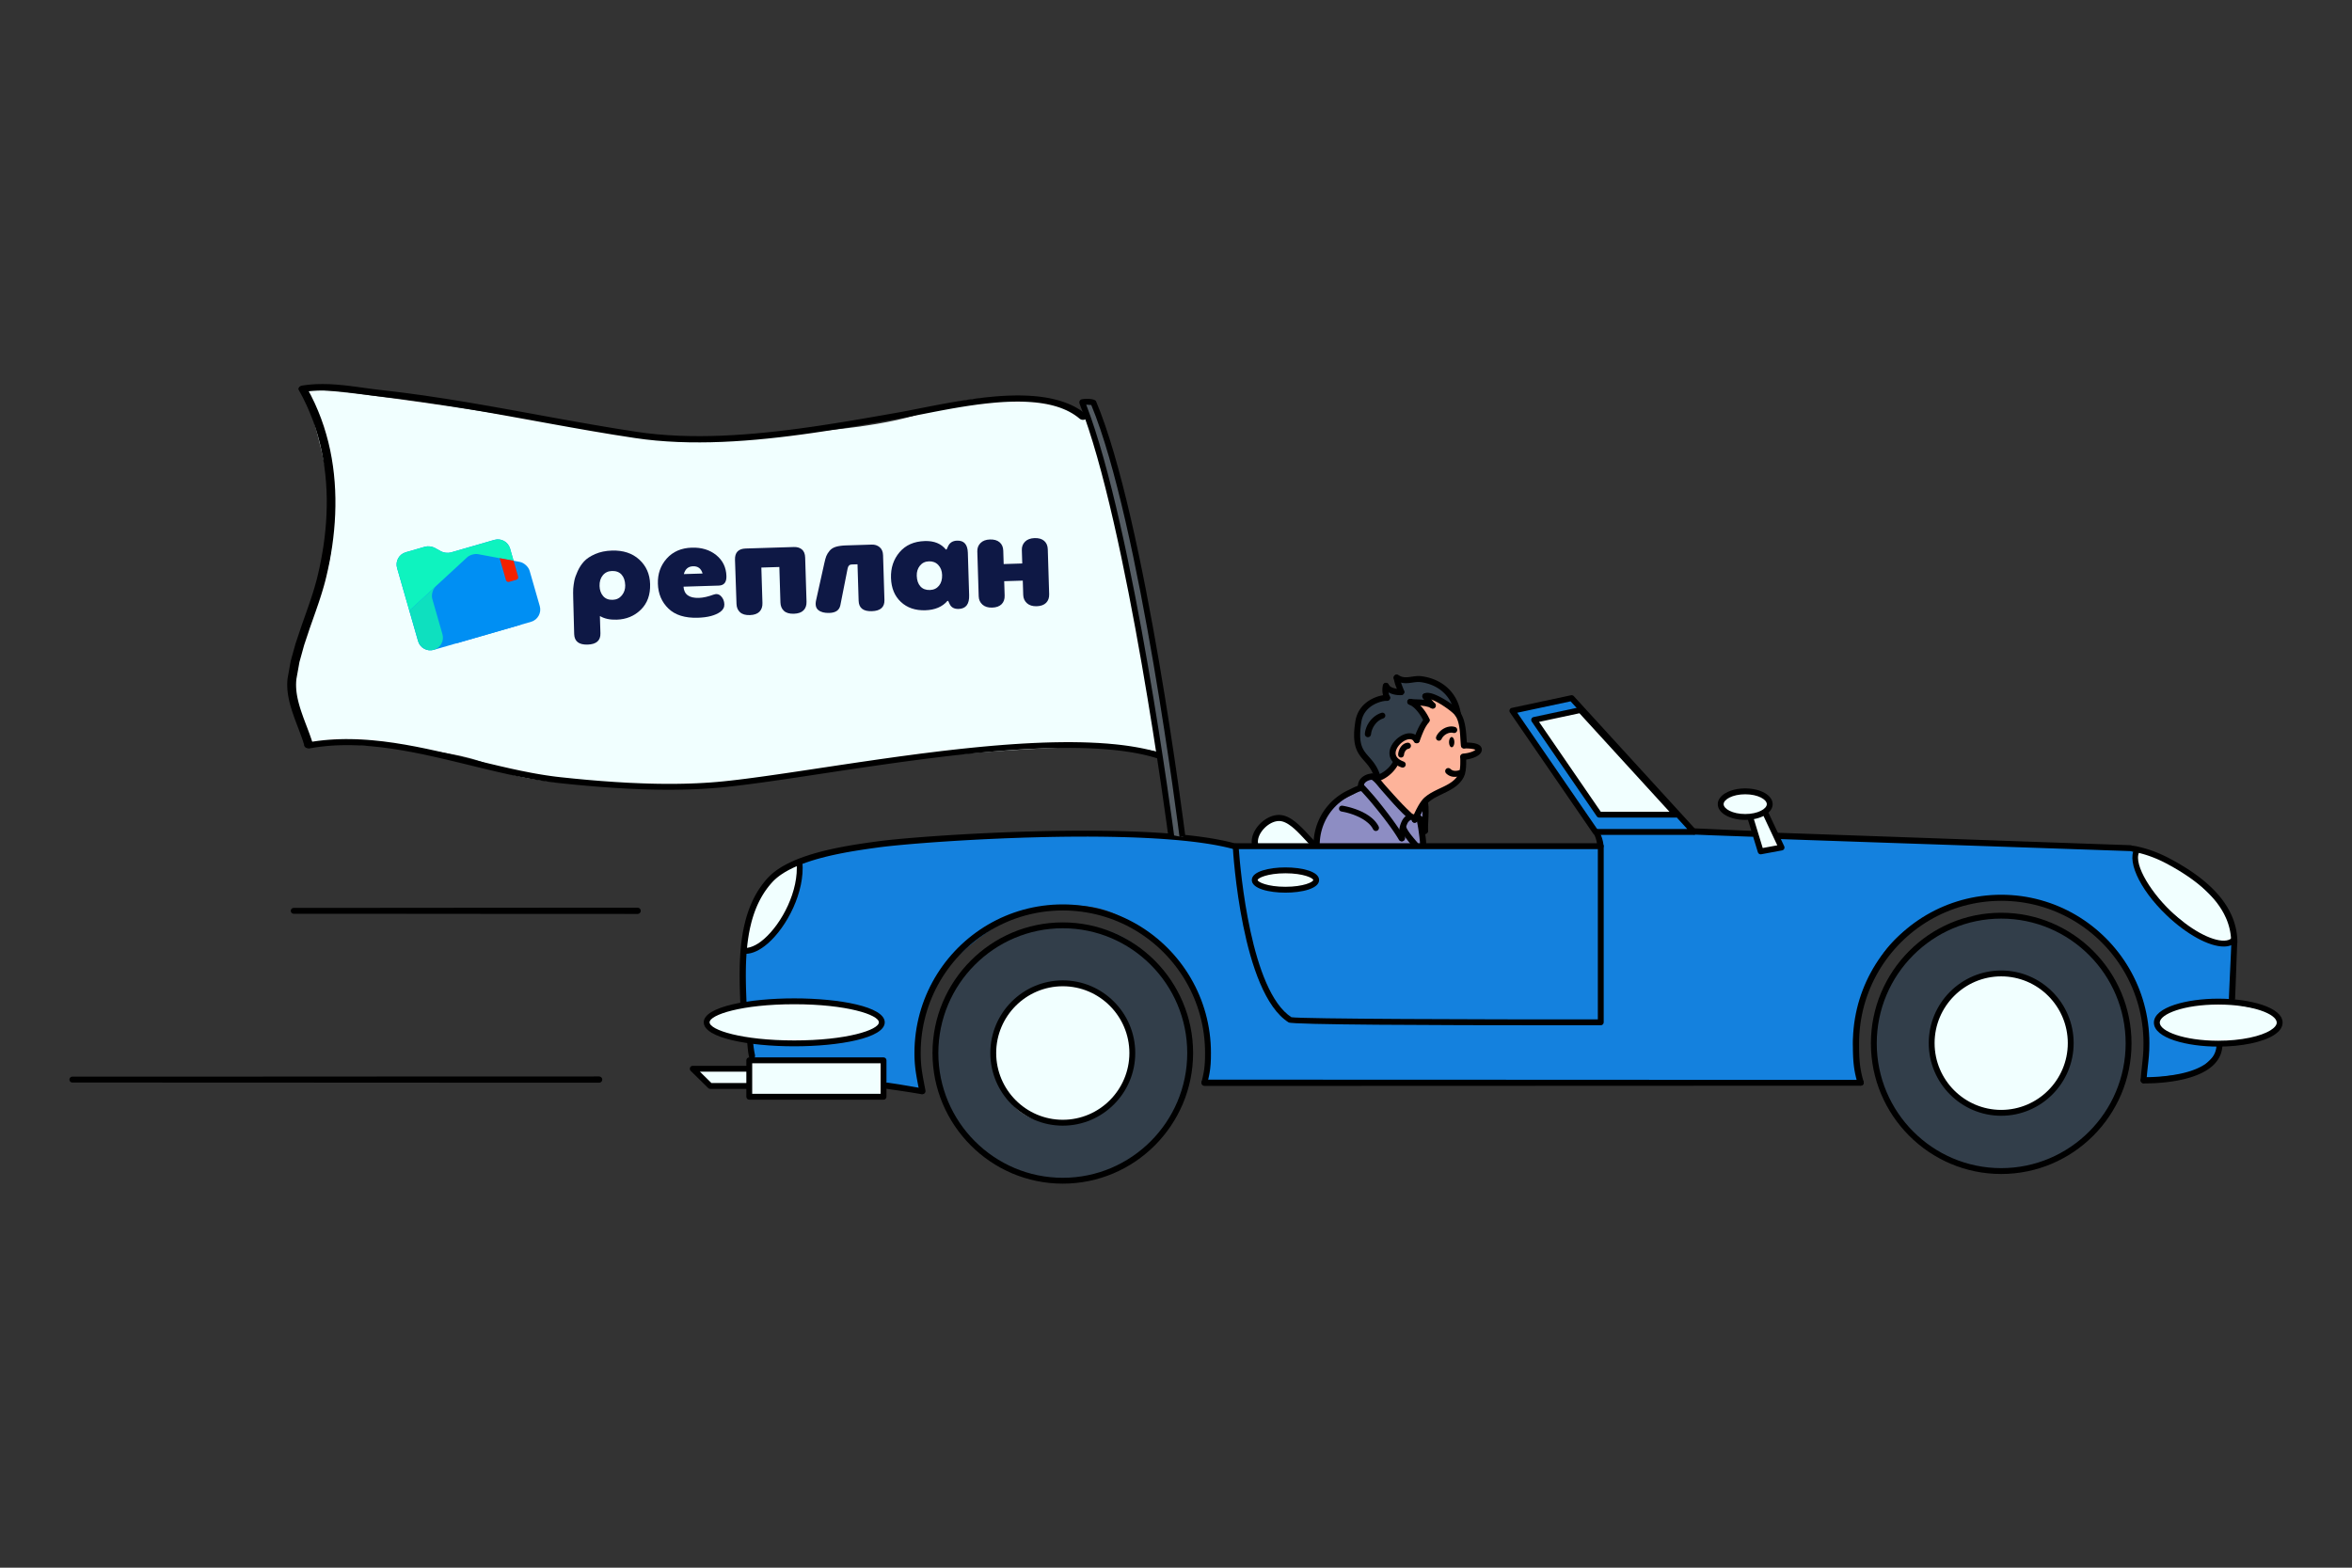 <svg width="255" height="170" viewBox="0 0 255 170" fill="none" xmlns="http://www.w3.org/2000/svg">
<rect x="0" y="0" width="255" height="170" fill="#333333" stroke="none"/>
<g id="2-&#208;&#154;&#208;&#190;&#208;&#189;&#209;&#129;&#209;&#131;&#208;&#187;&#209;&#140;&#209;&#130;&#208;&#176;&#209;&#134;&#208;&#184;&#209;&#143; &#208;&#184; &#208;&#178;&#209;&#139;&#208;&#181;&#208;&#183;&#208;&#180; &#208;&#189;&#208;&#176; &#208;&#190;&#208;&#177;&#209;&#138;&#208;&#181;&#208;&#186;&#209;&#130; 1">
<g id="Group">
<path id="Vector" d="M126.729 82.039L123.022 59.134L118.711 46.015C118.711 46.015 116.056 43.931 112.33 43.382C108.823 42.864 104.28 43.05 100.643 44.543C93.172 47.611 70.981 47.577 69.022 47.272C67.062 46.967 37.199 41.941 32.913 42.26C32.913 42.26 38.372 56.941 34.8 63.406C31.271 69.793 31.133 77.27 33.447 80.699C33.447 80.699 48.887 80.437 53.81 83.323C58.707 86.192 81.223 85.093 83.786 84.284C86.352 83.475 122.468 79.028 126.729 82.039Z" fill="#F1FFFF"/>
<path id="Vector_2" d="M117.801 44.976L117.507 44.738L117.189 44.51L116.856 44.299L116.51 44.105L116.15 43.926L115.778 43.765L115.395 43.618L115 43.486L114.596 43.37L114.183 43.267L113.761 43.177L113.331 43.101L112.894 43.037L112.45 42.984L112 42.944L111.545 42.914L111.084 42.894L110.62 42.884L110.151 42.883L109.679 42.892L109.204 42.908L108.726 42.932L108.247 42.964L107.764 43.003L107.285 43.05L106.803 43.097L106.321 43.156L105.84 43.215L105.36 43.283L104.882 43.35L104.407 43.425L103.932 43.499L103.464 43.579L102.995 43.659L102.078 43.826L101.18 43.996L100.309 44.166L99.469 44.331L98.662 44.489L97.895 44.636L97.171 44.768L96.611 44.866L96.049 44.965L95.479 45.065L94.911 45.164L94.335 45.264L93.76 45.363L93.18 45.462L92.6 45.561L92.015 45.658L91.43 45.755L90.841 45.849L90.252 45.944L89.659 46.035L89.067 46.127L88.471 46.214L87.876 46.302L87.278 46.384L86.68 46.467L86.081 46.545L85.482 46.622L84.881 46.694L84.281 46.765L83.68 46.829L83.079 46.893L82.478 46.95L81.878 47.008L81.278 47.056L80.678 47.104L80.08 47.143L79.481 47.182L78.884 47.212L78.288 47.242L77.694 47.261L77.1 47.279L76.51 47.287L75.919 47.294L75.331 47.289L74.744 47.285L74.162 47.268L73.579 47.251L73.002 47.219L72.424 47.188L71.85 47.143L71.278 47.098L70.712 47.038L70.146 46.978L69.586 46.902L69.023 46.825L68.455 46.736L67.881 46.646L67.307 46.556L66.736 46.466L66.167 46.371L65.594 46.275L65.021 46.178L64.451 46.083L63.882 45.983L63.31 45.882L62.738 45.782L62.167 45.681L61.598 45.579L61.026 45.476L60.455 45.373L59.884 45.27L59.313 45.165L58.742 45.061L58.17 44.956L57.598 44.852L57.026 44.748L56.454 44.644L55.882 44.539L55.309 44.435L54.734 44.333L54.161 44.23L53.588 44.128L53.013 44.025L52.436 43.926L51.862 43.827L51.287 43.728L50.709 43.629L50.13 43.535L49.553 43.441L48.976 43.347L48.396 43.253L47.813 43.165L47.234 43.078L46.655 42.99L46.071 42.901L45.484 42.821L44.903 42.742L44.321 42.663L43.733 42.583L43.142 42.512L42.556 42.443L41.971 42.373L41.386 42.304L40.685 42.221L39.99 42.13L39.293 42.034L38.593 41.938L37.889 41.847L37.18 41.768L36.466 41.704L35.743 41.66L35.021 41.645L34.647 41.648L34.276 41.659L33.904 41.681L33.53 41.712L33.154 41.754L32.785 41.806C32.516 41.844 32.344 42.03 32.399 42.22C32.454 42.411 32.717 42.535 32.985 42.496L33.333 42.447L33.67 42.409L34.007 42.382L34.344 42.362L34.68 42.351L35.009 42.348L35.69 42.363L36.365 42.403L37.044 42.465L37.726 42.541L38.413 42.629L39.106 42.723L39.806 42.82L40.514 42.913L41.224 42.996L41.808 43.066L42.393 43.135L42.978 43.204L43.557 43.273L44.133 43.351L44.714 43.43L45.296 43.509L45.872 43.588L46.446 43.675L47.025 43.762L47.604 43.849L48.179 43.936L48.752 44.029L49.328 44.123L49.904 44.216L50.478 44.309L51.049 44.407L51.623 44.506L52.198 44.604L52.77 44.703L53.341 44.804L53.914 44.906L54.487 45.008L55.059 45.11L55.63 45.214L56.202 45.317L56.773 45.421L57.345 45.524L57.916 45.628L58.487 45.732L59.059 45.836L59.63 45.94L60.203 46.043L60.774 46.146L61.345 46.248L61.918 46.351L62.491 46.452L63.062 46.552L63.634 46.652L64.208 46.752L64.783 46.848L65.356 46.944L65.928 47.04L66.504 47.136L67.082 47.226L67.656 47.315L68.23 47.405L68.811 47.495L69.386 47.573L69.965 47.652L70.551 47.714L71.136 47.775L71.726 47.821L72.315 47.866L72.909 47.898L73.503 47.93L74.101 47.947L74.699 47.965L75.301 47.968L75.901 47.972L76.505 47.965L77.109 47.957L77.715 47.937L78.321 47.918L78.929 47.887L79.536 47.856L80.145 47.816L80.753 47.776L81.363 47.726L81.972 47.677L82.581 47.618L83.19 47.56L83.798 47.495L84.407 47.429L85.014 47.357L85.621 47.284L86.227 47.205L86.832 47.127L87.435 47.043L88.038 46.959L88.638 46.87L89.238 46.782L89.834 46.689L90.43 46.597L91.023 46.501L91.615 46.406L92.203 46.308L92.79 46.21L93.372 46.111L93.954 46.012L94.53 45.912L95.106 45.812L95.676 45.712L96.246 45.613L96.808 45.514L97.372 45.414L98.104 45.281L98.879 45.132L99.689 44.973L100.528 44.808L101.394 44.639L102.283 44.471L103.19 44.305L103.65 44.227L104.109 44.148L104.575 44.075L105.039 44.002L105.508 43.936L105.974 43.87L106.442 43.813L106.909 43.756L107.375 43.71L107.842 43.664L108.303 43.627L108.763 43.596L109.219 43.573L109.672 43.557L110.12 43.55L110.563 43.55L111 43.559L111.431 43.578L111.855 43.606L112.272 43.643L112.681 43.691L113.081 43.75L113.473 43.819L113.854 43.9L114.226 43.993L114.589 44.098L114.939 44.214L115.279 44.345L115.609 44.487L115.925 44.644L116.23 44.815L116.524 45.001L116.804 45.201L117.079 45.425C117.245 45.56 117.541 45.569 117.74 45.445C117.939 45.321 117.966 45.111 117.801 44.976Z" fill="black"/>
<path id="Vector_3" d="M125.814 81.647L125.456 81.54L125.084 81.437L124.703 81.34L124.315 81.249L123.919 81.164L123.515 81.084L123.105 81.01L122.686 80.941L122.261 80.877L121.829 80.818L121.39 80.765L120.943 80.716L120.491 80.675L120.037 80.633L119.57 80.601L119.103 80.569L118.625 80.546L118.147 80.523L117.66 80.507L117.172 80.493L116.673 80.486L116.175 80.479L115.668 80.48L115.161 80.482L114.645 80.49L114.13 80.498L113.607 80.513L113.083 80.529L112.553 80.551L112.022 80.573L111.486 80.601L110.95 80.629L110.407 80.663L109.865 80.698L109.318 80.737L108.771 80.777L108.22 80.822L107.669 80.866L107.114 80.916L106.559 80.966L106.002 81.02L105.444 81.074L104.885 81.132L104.326 81.19L103.765 81.252L103.204 81.314L102.642 81.379L102.08 81.444L101.518 81.514L100.959 81.583L100.4 81.652L99.837 81.721L99.278 81.796L98.721 81.87L98.164 81.944L97.605 82.018L97.052 82.095L96.501 82.172L95.95 82.249L95.398 82.326L94.853 82.405L94.31 82.484L93.767 82.563L93.223 82.641L92.69 82.721L92.158 82.8L91.627 82.879L91.095 82.958L90.577 83.036L90.06 83.114L89.543 83.192L89.026 83.269L88.52 83.346L88.015 83.422L87.519 83.497L87.023 83.571L86.537 83.644L86.052 83.716L85.576 83.787L85.1 83.857L84.636 83.924L84.172 83.992L83.721 84.056L83.27 84.121L82.391 84.243L81.539 84.358L80.718 84.465L79.924 84.563L79.163 84.651L78.436 84.728L77.729 84.795L77.016 84.852L76.296 84.898L75.57 84.936L74.839 84.965L74.103 84.986L73.363 84.998L72.62 85.002L71.874 84.999L71.126 84.989L70.377 84.971L69.628 84.947L68.877 84.915L68.127 84.883L67.381 84.839L66.634 84.795L65.893 84.742L65.151 84.689L64.418 84.628L63.683 84.567L62.961 84.499L62.238 84.431L61.529 84.358L60.821 84.285L60.287 84.224L59.752 84.154L59.213 84.076L58.672 83.99L58.128 83.897L57.583 83.798L57.032 83.689L56.481 83.581L55.927 83.462L55.371 83.343L54.813 83.216L54.252 83.088L53.689 82.955L53.126 82.822L52.559 82.685L51.992 82.547L51.422 82.408L50.851 82.268L50.278 82.129L49.704 81.989L49.128 81.852L48.551 81.715L47.973 81.582L47.394 81.449L46.814 81.323L46.233 81.196L45.65 81.078L45.067 80.96L44.483 80.853L43.899 80.746L43.314 80.652L42.728 80.557L42.142 80.478L41.554 80.398L40.967 80.337L40.383 80.276L39.793 80.228L39.205 80.191L38.617 80.165L38.03 80.15L37.442 80.147L36.856 80.158L36.27 80.181L35.684 80.218L35.099 80.269L34.516 80.335L33.933 80.417L33.361 80.513C33.105 80.556 32.95 80.734 33.015 80.909C33.08 81.085 33.34 81.192 33.596 81.149L34.149 81.055L34.694 80.979L35.243 80.917L35.793 80.868L36.345 80.834L36.899 80.812L37.455 80.802L38.012 80.804L38.571 80.819L39.132 80.843L39.694 80.879L40.255 80.924L40.824 80.983L41.39 81.042L41.957 81.119L42.525 81.195L43.094 81.287L43.665 81.379L44.236 81.484L44.807 81.588L45.378 81.703L45.95 81.819L46.522 81.944L47.095 82.069L47.667 82.2L48.24 82.331L48.812 82.467L49.384 82.603L49.955 82.742L50.527 82.88L51.097 83.019L51.667 83.159L52.236 83.296L52.806 83.434L53.373 83.568L53.941 83.702L54.506 83.831L55.072 83.959L55.636 84.08L56.2 84.201L56.761 84.311L57.321 84.42L57.882 84.523L58.441 84.618L58.998 84.706L59.554 84.786L60.109 84.858L60.662 84.921L61.377 84.995L62.091 85.068L62.82 85.136L63.55 85.204L64.291 85.265L65.032 85.326L65.78 85.38L66.53 85.433L67.286 85.477L68.043 85.521L68.802 85.553L69.56 85.585L70.323 85.609L71.084 85.626L71.844 85.636L72.603 85.639L73.36 85.634L74.114 85.621L74.865 85.6L75.613 85.57L76.356 85.531L77.094 85.482L77.826 85.424L78.551 85.355L79.291 85.275L80.063 85.185L80.865 85.086L81.694 84.978L82.551 84.862L83.434 84.739L83.887 84.674L84.34 84.609L84.806 84.54L85.271 84.472L85.747 84.402L86.224 84.331L86.71 84.258L87.196 84.185L87.692 84.11L88.188 84.035L88.693 83.959L89.198 83.882L89.715 83.804L90.231 83.726L90.748 83.648L91.264 83.57L91.795 83.491L92.326 83.412L92.857 83.332L93.387 83.253L93.929 83.174L94.471 83.096L95.014 83.017L95.555 82.938L96.104 82.861L96.654 82.784L97.205 82.706L97.753 82.629L98.307 82.556L98.863 82.482L99.42 82.408L99.973 82.334L100.529 82.265L101.088 82.196L101.647 82.127L102.204 82.058L102.761 81.993L103.318 81.928L103.875 81.867L104.431 81.805L104.986 81.747L105.54 81.69L106.093 81.636L106.645 81.582L107.194 81.533L107.743 81.484L108.289 81.439L108.834 81.395L109.375 81.356L109.916 81.316L110.451 81.282L110.986 81.249L111.515 81.221L112.044 81.193L112.567 81.171L113.089 81.149L113.603 81.134L114.118 81.119L114.624 81.111L115.13 81.103L115.627 81.101L116.124 81.1L116.612 81.106L117.098 81.113L117.574 81.128L118.05 81.142L118.516 81.165L118.981 81.187L119.434 81.218L119.886 81.249L120.325 81.289L120.766 81.33L121.194 81.376L121.616 81.428L122.031 81.484L122.439 81.545L122.839 81.611L123.23 81.682L123.615 81.758L123.99 81.838L124.358 81.925L124.717 82.016L125.066 82.112L125.413 82.216C125.637 82.283 125.909 82.21 126.02 82.053C126.131 81.896 126.039 81.714 125.814 81.647Z" fill="black"/>
<path id="Vector_4" d="M32.399 42.303L32.617 42.707L32.832 43.105L33.029 43.509L33.225 43.912L33.404 44.32L33.582 44.728L33.744 45.14L33.907 45.552L34.051 45.967L34.196 46.382L34.324 46.8L34.452 47.219L34.564 47.64L34.677 48.061L34.774 48.484L34.87 48.907L34.951 49.332L35.032 49.758L35.1 50.185L35.167 50.611L35.219 51.039L35.272 51.466L35.31 51.895L35.349 52.323L35.374 52.752L35.4 53.181L35.413 53.609L35.425 54.038L35.425 54.466L35.424 54.894L35.412 55.322L35.4 55.749L35.376 56.175L35.352 56.601L35.317 57.026L35.281 57.45L35.236 57.873L35.19 58.296L35.134 58.716L35.078 59.136L35.011 59.553L34.945 59.971L34.869 60.385L34.794 60.8L34.71 61.21L34.625 61.621L34.532 62.028L34.438 62.435L34.322 62.898L34.196 63.36L34.062 63.822L33.921 64.284L33.773 64.745L33.62 65.206L33.461 65.668L33.302 66.13L33.139 66.591L32.976 67.052L32.814 67.514L32.651 67.977L32.496 68.44L32.342 68.901L32.188 69.362L32.032 69.828L31.902 70.296L31.774 70.757L31.646 71.218L31.516 71.689L31.431 72.164L31.349 72.626L31.266 73.089L31.182 73.558L31.151 73.88L31.14 74.198L31.145 74.515L31.165 74.831L31.199 75.147L31.247 75.462L31.306 75.775L31.376 76.088L31.455 76.4L31.542 76.71L31.637 77.019L31.738 77.327L31.844 77.632L31.951 77.937L32.176 78.539L32.402 79.133L32.621 79.718L32.824 80.292L33.003 80.859C33.059 81.036 33.313 81.149 33.571 81.112C33.83 81.075 33.994 80.901 33.938 80.724L33.757 80.149L33.55 79.563L33.329 78.972L33.103 78.379L32.88 77.781L32.776 77.482L32.671 77.182L32.573 76.884L32.482 76.584L32.398 76.285L32.322 75.986L32.255 75.688L32.199 75.39L32.154 75.093L32.122 74.797L32.104 74.502L32.099 74.207L32.11 73.915L32.137 73.629L32.218 73.174L32.301 72.712L32.384 72.249L32.464 71.797L32.589 71.347L32.717 70.886L32.844 70.425L32.97 69.969L33.121 69.515L33.275 69.054L33.429 68.593L33.582 68.134L33.743 67.675L33.906 67.213L34.068 66.752L34.231 66.289L34.39 65.825L34.549 65.361L34.703 64.894L34.852 64.427L34.994 63.959L35.13 63.49L35.258 63.019L35.375 62.547L35.469 62.135L35.563 61.723L35.648 61.307L35.733 60.89L35.809 60.471L35.884 60.051L35.951 59.629L36.018 59.205L36.074 58.78L36.13 58.353L36.176 57.925L36.222 57.497L36.257 57.067L36.292 56.636L36.316 56.204L36.34 55.771L36.351 55.337L36.363 54.904L36.363 54.469L36.363 54.034L36.35 53.599L36.337 53.163L36.311 52.727L36.285 52.291L36.245 51.856L36.206 51.42L36.153 50.984L36.099 50.549L36.031 50.114L35.962 49.68L35.88 49.247L35.797 48.813L35.698 48.382L35.599 47.95L35.484 47.52L35.369 47.091L35.239 46.664L35.109 46.236L34.961 45.811L34.813 45.386L34.648 44.965L34.482 44.544L34.3 44.127L34.117 43.709L33.916 43.295L33.715 42.881L33.494 42.472L33.276 42.068C33.183 41.895 32.911 41.808 32.669 41.873C32.427 41.938 32.306 42.13 32.399 42.303Z" fill="black"/>
<path id="Vector_5" d="M149.163 84.278C148.617 84.081 147.691 84.079 147.52 84.796C147.477 84.98 147.631 85.65 147.561 85.691C145.446 86.903 144.394 86.769 143.384 89.34C143.242 89.702 142.531 91.306 142.796 91.607C142.992 91.83 143.771 91.811 144.043 91.841C145.285 91.979 146.803 91.945 148.037 91.78C149.403 91.597 150.981 91.729 152.366 91.729C152.81 91.729 153.653 91.891 154.039 91.709C154.288 91.591 154.332 90.797 154.343 90.55C154.396 89.441 154.702 88.225 154.536 87.104C154.525 87.026 154.543 86.886 154.465 86.88C154.218 86.861 153.972 88.921 152.914 88.618C152.028 88.365 151.426 86.9 150.846 86.25C150.318 85.659 149.406 85.159 148.99 84.491" fill="#8D8DC3"/>
<path id="Vector_6" d="M155.256 76.439C154.825 75.944 154.58 75.213 155.578 75.613C156.401 75.944 157.337 76.602 157.919 77.264C158.824 78.293 158.261 79.672 158.665 80.657C158.837 81.075 160.377 80.603 160.299 81.302C160.207 82.137 159.02 81.751 158.653 82.153C158.579 82.234 158.659 82.621 158.64 82.734C158.527 83.391 158.359 83.97 157.919 84.488C156.97 85.608 155.477 85.852 154.42 86.849C154.13 87.122 153.844 87.401 153.7 87.777C153.648 87.913 153.483 88.514 153.327 88.551C153.054 88.615 152.65 88.143 152.426 88.035C151.846 87.756 149.433 85.171 149.57 84.552C149.715 83.898 151.013 83.489 151.281 82.798C151.532 82.152 150.38 81.084 151.68 80.373C152.073 80.158 152.605 79.965 153.056 80.051C153.215 80.081 153.328 80.292 153.494 80.257C153.541 80.247 153.59 80.228 153.622 80.193C154.313 79.457 154.757 78.091 154.279 77.2C154.195 77.044 153.479 76.458 153.494 76.362C153.5 76.319 153.556 76.298 153.597 76.284C153.633 76.271 153.674 76.281 153.712 76.284C154.221 76.33 154.698 76.455 155.218 76.478C155.261 76.48 155.346 76.534 155.346 76.49C155.346 76.347 154.786 75.917 154.845 75.652C154.881 75.487 155.503 75.66 155.629 75.691C156.487 75.895 157.087 76.443 157.675 77.032" fill="#FDB39A"/>
<path id="Vector_7" d="M157.854 76.876C157.607 76.233 157.472 75.565 157.039 75.003C156.154 73.855 154.157 73.646 152.839 73.766C152.586 73.789 152.26 73.902 152.012 73.88C151.966 73.875 151.468 73.517 151.458 73.539C151.321 73.813 151.895 74.517 151.741 74.924C151.539 75.454 150.555 74.67 150.416 74.708C150.196 74.768 150.428 75.601 150.235 75.753C149.626 76.23 148.788 76.303 148.152 76.82C146.638 78.048 146.941 79.892 147.62 81.508C147.791 81.915 149.185 84.102 149.386 84.175C149.998 84.399 150.871 83.425 151.095 82.95C151.445 82.209 150.673 81.106 151.412 80.407C151.898 79.947 152.583 79.938 153.212 79.998C153.279 80.004 153.483 80.131 153.541 80.1C153.891 79.914 154.629 77.96 154.48 77.58C154.268 77.039 153.641 76.731 153.303 76.286C153.249 76.214 153.092 76.123 153.156 76.059C153.397 75.818 154.557 76.343 154.797 76.343C154.986 76.343 154.711 75.564 154.911 75.469C155.936 74.982 157.155 76.938 157.956 77.206" fill="#323E4A"/>
<path id="Vector_8" d="M157.794 77.617L157.861 77.728L157.918 77.836L157.97 77.949L158.018 78.067L158.061 78.188L158.098 78.309L158.165 78.576L158.215 78.849L158.254 79.131L158.283 79.419L158.306 79.71L158.324 80.001L158.343 80.291L158.362 80.574L158.385 80.851C158.402 81.037 158.565 81.174 158.751 81.158C158.936 81.142 159.074 80.978 159.057 80.792L159.033 80.527L159.013 80.246L158.993 79.956L158.97 79.658L158.942 79.353L158.905 79.047L158.858 78.739L158.795 78.433L158.717 78.137L158.669 77.983L158.615 77.836L158.556 77.692L158.49 77.551L158.417 77.412L158.34 77.285C158.249 77.134 158.053 77.086 157.902 77.177C157.751 77.269 157.703 77.466 157.794 77.617Z" fill="black"/>
<path id="Vector_9" d="M158.724 81.161L158.877 81.159L159.018 81.16L159.15 81.164L159.273 81.171L159.386 81.18L159.49 81.191L159.586 81.204L159.672 81.219L159.749 81.236L159.817 81.253L159.875 81.272L159.924 81.29L159.964 81.308L159.993 81.324L160.014 81.338L160.026 81.347L160.028 81.35L160.013 81.327L160.013 81.321L160.009 81.278L160.011 81.257L160.006 81.265L159.981 81.294L159.929 81.338L159.855 81.389L159.759 81.442L159.642 81.496L159.508 81.547L159.358 81.595L159.192 81.638L159.013 81.674L158.814 81.704L158.612 81.724C158.427 81.742 158.292 81.908 158.31 82.094C158.329 82.279 158.494 82.415 158.679 82.397L158.915 82.372L159.132 82.338L159.344 82.294L159.544 82.242L159.732 82.18L159.905 82.111L160.064 82.036L160.209 81.952L160.337 81.86L160.451 81.758L160.549 81.638L160.623 81.498L160.662 81.332L160.644 81.147L160.581 81.004L160.516 80.916L160.455 80.855L160.389 80.804L160.319 80.76L160.243 80.721L160.163 80.686L160.079 80.656L159.988 80.629L159.892 80.606L159.79 80.585L159.681 80.567L159.565 80.552L159.443 80.54L159.312 80.53L159.175 80.523L159.029 80.519L158.875 80.519L158.716 80.521C158.539 80.523 158.398 80.668 158.401 80.845C158.403 81.022 158.548 81.163 158.724 81.161Z" fill="black"/>
<path id="Vector_10" d="M158.32 82.115L158.321 82.267L158.322 82.431L158.322 82.603L158.321 82.778L158.316 82.956L158.307 83.128L158.271 83.474L158.207 83.772L158.102 84.021L158.021 84.152L157.924 84.287L157.817 84.414L157.702 84.533L157.58 84.645L157.449 84.75L157.31 84.851L157.166 84.946L157.014 85.037L156.857 85.125L156.695 85.21L156.53 85.293L156.184 85.458L155.832 85.624L155.477 85.801L155.125 85.994L154.781 86.215L154.463 86.465L154.326 86.596L154.202 86.738L154.085 86.891L153.972 87.052L153.864 87.221L153.76 87.397L153.573 87.741L153.411 88.07L153.277 88.362C153.199 88.532 153.274 88.733 153.443 88.811C153.612 88.888 153.812 88.814 153.89 88.644L154.015 88.369L154.171 88.052L154.347 87.727L154.437 87.574L154.531 87.426L154.627 87.288L154.721 87.165L154.812 87.06L154.893 86.982L155.17 86.761L155.466 86.569L155.786 86.391L156.122 86.221L156.469 86.054L156.818 85.884L156.995 85.794L157.17 85.7L157.343 85.602L157.514 85.497L157.681 85.385L157.844 85.266L158.002 85.137L158.154 84.997L158.297 84.846L158.432 84.683L158.558 84.507L158.68 84.302L158.82 83.962L158.904 83.574L158.944 83.183L158.955 82.982L158.96 82.79L158.961 82.604L158.961 82.427L158.959 82.263L158.958 82.112C158.958 81.935 158.814 81.792 158.638 81.793C158.461 81.794 158.319 81.938 158.32 82.115Z" fill="black"/>
<path id="Vector_11" d="M158.274 83.501L158.054 83.563L157.859 83.59L157.665 83.583L157.597 83.57L157.522 83.549L157.451 83.52L157.383 83.484L157.302 83.427L157.242 83.369C157.103 83.245 156.89 83.257 156.766 83.396C156.642 83.535 156.654 83.749 156.793 83.874L156.921 83.983L157.038 84.062L157.178 84.134L157.323 84.187L157.471 84.222L157.632 84.241L157.907 84.237L158.19 84.191L158.447 84.118C158.617 84.07 158.716 83.893 158.668 83.723C158.62 83.553 158.444 83.454 158.274 83.501Z" fill="black"/>
<path id="Vector_12" d="M156.288 80.152L156.35 80.029L156.422 79.927L156.51 79.827L156.611 79.734L156.723 79.652L156.844 79.582L156.968 79.525L157.093 79.483L157.218 79.458L157.339 79.447L157.479 79.456L157.585 79.484C157.767 79.524 157.947 79.408 157.986 79.226C158.026 79.043 157.911 78.863 157.729 78.824L157.514 78.782L157.325 78.773L157.115 78.794L156.912 78.84L156.715 78.911L156.53 79.003L156.356 79.112L156.194 79.239L156.048 79.379L155.916 79.532L155.802 79.7L155.72 79.859C155.639 80.017 155.701 80.21 155.858 80.29C156.015 80.371 156.207 80.309 156.288 80.152Z" fill="black"/>
<path id="Vector_13" d="M154.443 77.909L154.312 78.063L154.184 78.238L154.064 78.42L153.951 78.609L153.845 78.803L153.744 79.003L153.566 79.395L153.413 79.779L153.279 80.143C153.215 80.318 153.306 80.512 153.481 80.576C153.655 80.64 153.849 80.55 153.913 80.374L154.038 80.026L154.182 79.653L154.342 79.277L154.425 79.1L154.515 78.925L154.611 78.759L154.71 78.603L154.814 78.46L154.93 78.323C155.044 78.188 155.027 77.986 154.893 77.872C154.758 77.757 154.557 77.774 154.443 77.909Z" fill="black"/>
<path id="Vector_14" d="M153.864 80.111L153.794 80.001L153.705 79.889L153.606 79.793L153.499 79.71L153.383 79.641L153.263 79.588L153.14 79.55L153.012 79.526L152.886 79.516L152.759 79.517L152.632 79.529L152.507 79.552L152.384 79.583L152.261 79.623L152.141 79.671L152.023 79.727L151.906 79.789L151.786 79.862L151.574 80.012L151.369 80.19L151.182 80.387L151.015 80.6L150.872 80.832L150.764 81.066L150.716 81.203L150.681 81.334L150.657 81.467L150.644 81.603L150.644 81.741L150.657 81.879L150.683 82.017L150.725 82.155L150.782 82.288L150.854 82.417L150.942 82.543L151.044 82.66L151.16 82.772L151.292 82.876L151.437 82.973L151.595 83.063L151.758 83.141L151.948 83.217C152.121 83.286 152.317 83.201 152.385 83.027C152.454 82.853 152.369 82.657 152.196 82.588L152.046 82.53L151.904 82.463L151.788 82.397L151.686 82.33L151.601 82.263L151.529 82.194L151.469 82.126L151.422 82.058L151.384 81.99L151.354 81.921L151.332 81.853L151.318 81.782L151.311 81.709L151.31 81.635L151.317 81.557L151.331 81.477L151.351 81.396L151.376 81.322L151.455 81.143L151.556 80.976L151.68 80.814L151.821 80.66L151.977 80.523L152.149 80.398L152.228 80.35L152.312 80.303L152.398 80.263L152.482 80.228L152.564 80.201L152.645 80.18L152.722 80.165L152.794 80.158L152.863 80.157L152.928 80.162L152.986 80.173L153.042 80.19L153.093 80.212L153.14 80.239L153.186 80.275L153.231 80.319L153.274 80.372L153.323 80.452C153.417 80.602 153.614 80.647 153.764 80.553C153.913 80.459 153.958 80.261 153.864 80.111Z" fill="black"/>
<path id="Vector_15" d="M152.217 81.869L152.227 81.781L152.244 81.704L152.27 81.624L152.302 81.546L152.341 81.473L152.386 81.406L152.434 81.347L152.483 81.3L152.532 81.263L152.58 81.234L152.654 81.207L152.702 81.204C152.884 81.168 153.003 80.99 152.967 80.807C152.932 80.624 152.754 80.505 152.572 80.541L152.408 80.579L152.285 80.629L152.151 80.71L152.034 80.805L151.931 80.915L151.845 81.032L151.772 81.155L151.711 81.283L151.663 81.413L151.624 81.544L151.597 81.678L151.583 81.795C151.563 81.971 151.688 82.13 151.863 82.15C152.039 82.17 152.197 82.045 152.217 81.869Z" fill="black"/>
<path id="Vector_16" d="M151.087 82.462L150.997 82.643L150.896 82.811L150.778 82.976L150.647 83.135L150.504 83.287L150.349 83.43L150.187 83.564L150.018 83.687L149.844 83.797L149.667 83.895L149.477 83.982L149.299 84.047C149.124 84.112 149.035 84.306 149.1 84.481C149.165 84.656 149.359 84.745 149.534 84.68L149.761 84.594L149.972 84.495L150.188 84.374L150.397 84.237L150.598 84.085L150.788 83.921L150.968 83.746L151.136 83.559L151.291 83.365L151.432 83.162L151.557 82.952L151.659 82.747C151.737 82.588 151.673 82.396 151.515 82.318C151.357 82.239 151.166 82.304 151.087 82.462Z" fill="black"/>
<path id="Vector_17" d="M152.758 76.393L152.927 76.472L153.08 76.567L153.235 76.684L153.388 76.819L153.535 76.971L153.677 77.136L153.814 77.309L153.941 77.489L154.059 77.672L154.168 77.855L154.268 78.041L154.351 78.213C154.433 78.381 154.635 78.451 154.802 78.369C154.97 78.287 155.039 78.085 154.957 77.917L154.859 77.718L154.751 77.519L154.626 77.314L154.489 77.108L154.339 76.906L154.179 76.71L154.008 76.523L153.827 76.346L153.638 76.183L153.44 76.036L153.23 75.908L153.029 75.813C152.869 75.739 152.679 75.808 152.604 75.968C152.53 76.128 152.599 76.318 152.758 76.393Z" fill="black"/>
<path id="Vector_18" d="M152.859 76.43L153.053 76.45L153.262 76.465L153.475 76.477L153.691 76.489L153.906 76.504L154.114 76.522L154.523 76.578L154.908 76.676L155.195 76.822C155.364 76.903 155.565 76.831 155.645 76.662C155.725 76.494 155.653 76.292 155.485 76.212L155.069 76.022L154.643 75.92L154.184 75.868L153.949 75.852L153.724 75.843L153.507 75.834L153.3 75.824L153.107 75.811L152.924 75.793C152.749 75.775 152.592 75.902 152.574 76.078C152.556 76.254 152.683 76.411 152.859 76.43Z" fill="black"/>
<path id="Vector_19" d="M155.561 76.285L155.431 76.134L155.297 75.974L155.167 75.807L155.042 75.641L154.923 75.475L154.824 75.323C154.721 75.167 154.512 75.125 154.357 75.228C154.201 75.332 154.159 75.542 154.263 75.697L154.382 75.875L154.513 76.048L154.657 76.222L154.803 76.391L154.946 76.553L155.08 76.706C155.195 76.839 155.397 76.853 155.53 76.737C155.663 76.62 155.677 76.418 155.561 76.285Z" fill="black"/>
<path id="Vector_20" d="M154.663 75.79L154.685 75.778L154.694 75.775L154.713 75.772L154.74 75.769L154.775 75.768L154.81 75.77L154.925 75.786L155.051 75.817L155.194 75.864L155.351 75.923L155.516 75.995L155.69 76.079L155.868 76.172L156.049 76.274L156.228 76.38L156.59 76.611L156.929 76.847L157.235 77.079L157.366 77.186L157.485 77.288L157.585 77.382L157.667 77.464L157.734 77.541L157.765 77.588C157.874 77.74 158.084 77.775 158.236 77.667C158.387 77.558 158.422 77.347 158.314 77.195L158.24 77.095L158.158 77.001L158.051 76.895L157.931 76.784L157.795 76.668L157.644 76.546L157.319 76.302L156.953 76.054L156.57 75.818L156.37 75.704L156.172 75.597L155.976 75.498L155.782 75.407L155.59 75.326L155.405 75.256L155.223 75.199L155.046 75.157L154.883 75.134L154.789 75.128L154.703 75.129L154.617 75.138L154.531 75.156L154.444 75.185L154.38 75.216C154.222 75.294 154.157 75.486 154.235 75.645C154.313 75.803 154.505 75.868 154.663 75.79Z" fill="black"/>
<path id="Vector_21" d="M150.414 75.365L150.319 75.36L150.201 75.363L150.073 75.374L149.935 75.392L149.787 75.418L149.631 75.454L149.467 75.498L149.297 75.553L149.122 75.617L148.943 75.692L148.762 75.779L148.581 75.877L148.4 75.987L148.221 76.112L148.047 76.25L147.878 76.401L147.716 76.569L147.565 76.751L147.424 76.949L147.295 77.164L147.183 77.395L147.086 77.641L147.008 77.906L146.952 78.18L146.912 78.443L146.879 78.689L146.853 78.923L146.832 79.147L146.818 79.362L146.811 79.565L146.809 79.76L146.812 79.947L146.822 80.124L146.836 80.294L146.856 80.457L146.881 80.612L146.911 80.76L146.947 80.903L146.986 81.038L147.03 81.168L147.078 81.292L147.133 81.416L147.243 81.632L147.369 81.836L147.502 82.023L147.64 82.199L147.781 82.365L147.923 82.527L148.064 82.687L148.202 82.849L148.337 83.018L148.468 83.197L148.594 83.39L148.715 83.602L148.829 83.836L148.94 84.108L149.036 84.401C149.095 84.578 149.285 84.674 149.462 84.615C149.639 84.556 149.734 84.365 149.676 84.188L149.563 83.852L149.444 83.56L149.31 83.287L149.168 83.038L149.021 82.813L148.87 82.608L148.72 82.42L148.571 82.245L148.426 82.081L148.288 81.924L148.158 81.772L148.037 81.619L147.925 81.464L147.825 81.302L147.732 81.122L147.694 81.035L147.656 80.939L147.62 80.836L147.588 80.728L147.559 80.613L147.534 80.491L147.512 80.361L147.494 80.224L147.481 80.077L147.472 79.921L147.468 79.756L147.469 79.58L147.475 79.394L147.486 79.197L147.504 78.988L147.527 78.767L147.557 78.535L147.593 78.293L147.638 78.061L147.699 77.85L147.775 77.654L147.863 77.471L147.963 77.302L148.075 77.145L148.195 76.998L148.324 76.865L148.461 76.741L148.603 76.628L148.75 76.525L148.9 76.433L149.052 76.35L149.204 76.277L149.356 76.214L149.504 76.159L149.648 76.113L149.785 76.076L149.915 76.046L150.035 76.025L150.142 76.01L150.236 76.002L150.311 76.001L150.379 76.004C150.555 76.014 150.705 75.879 150.715 75.703C150.725 75.526 150.59 75.375 150.414 75.365Z" fill="black"/>
<path id="Vector_22" d="M150.682 75.502L150.62 75.381L150.582 75.271L150.557 75.156L150.543 75.038L150.538 74.924L150.54 74.814L150.548 74.712L150.558 74.623L150.569 74.549L150.579 74.494L150.587 74.459L150.589 74.454C150.633 74.272 150.522 74.089 150.341 74.045C150.16 74.001 149.978 74.112 149.934 74.293L149.928 74.315L149.918 74.364L149.905 74.442L149.891 74.541L149.879 74.661L149.874 74.798L149.877 74.948L149.892 75.112L149.922 75.282L149.967 75.458L150.034 75.638L150.115 75.796C150.196 75.953 150.388 76.015 150.545 75.934C150.702 75.853 150.763 75.659 150.682 75.502Z" fill="black"/>
<path id="Vector_23" d="M149.991 74.543L150.04 74.627L150.104 74.716L150.174 74.798L150.249 74.872L150.329 74.94L150.419 75.006L150.582 75.106L150.763 75.191L150.944 75.256L151.126 75.307L151.305 75.343L151.477 75.367L151.64 75.379L151.782 75.383L151.918 75.379C152.104 75.372 152.249 75.215 152.242 75.028C152.235 74.842 152.078 74.696 151.892 74.703L151.795 74.708L151.672 74.706L151.545 74.697L151.41 74.681L151.273 74.657L151.135 74.624L151.003 74.582L150.882 74.53L150.764 74.462L150.724 74.433L150.68 74.397L150.641 74.359L150.605 74.319L150.575 74.277L150.542 74.22C150.453 74.067 150.257 74.016 150.105 74.106C149.953 74.195 149.902 74.391 149.991 74.543Z" fill="black"/>
<path id="Vector_24" d="M152.238 74.923L152.198 74.824L152.162 74.733L152.13 74.651L152.099 74.575L152.072 74.506L152.047 74.444L152.005 74.332L151.97 74.238L151.942 74.157L151.889 73.981L151.832 73.754L151.759 73.426C151.717 73.244 151.536 73.131 151.354 73.173C151.173 73.215 151.06 73.396 151.101 73.578L151.183 73.925L151.25 74.168L151.319 74.369L151.359 74.472L151.402 74.575L151.45 74.688L151.477 74.751L151.505 74.819L151.536 74.893L151.57 74.974L151.605 75.062L151.645 75.16C151.71 75.324 151.896 75.404 152.059 75.339C152.223 75.273 152.303 75.087 152.238 74.923Z" fill="black"/>
<path id="Vector_25" d="M151.255 73.746L151.385 73.822L151.523 73.891L151.66 73.948L151.795 73.994L151.93 74.03L152.062 74.055L152.192 74.073L152.32 74.082L152.444 74.084L152.565 74.081L152.684 74.074L152.803 74.062L153.023 74.034L153.237 74.003L153.444 73.976L153.644 73.957L153.838 73.954L154.038 73.97L154.269 74.007L154.498 74.054L154.721 74.111L154.94 74.177L155.151 74.253L155.357 74.338L155.556 74.432L155.747 74.535L155.932 74.648L156.109 74.768L156.279 74.897L156.44 75.035L156.595 75.181L156.74 75.334L156.877 75.497L157.006 75.668L157.125 75.846L157.235 76.033L157.336 76.227L157.427 76.43L157.508 76.641L157.579 76.86L157.641 77.096L157.688 77.331C157.726 77.514 157.905 77.631 158.087 77.593C158.269 77.555 158.387 77.376 158.349 77.194L158.292 76.923L158.225 76.669L158.142 76.416L158.048 76.17L157.941 75.933L157.822 75.705L157.692 75.486L157.551 75.276L157.399 75.076L157.237 74.886L157.065 74.706L156.883 74.536L156.694 74.376L156.494 74.226L156.287 74.088L156.072 73.959L155.849 73.841L155.62 73.735L155.384 73.639L155.142 73.555L154.893 73.481L154.64 73.419L154.381 73.367L154.113 73.327L153.858 73.308L153.608 73.314L153.372 73.336L153.148 73.366L152.935 73.398L152.728 73.425L152.633 73.434L152.537 73.441L152.442 73.443L152.348 73.441L152.257 73.435L152.164 73.423L152.072 73.405L151.98 73.381L151.885 73.349L151.788 73.308L151.689 73.259L151.577 73.193C151.425 73.104 151.23 73.155 151.141 73.308C151.051 73.46 151.102 73.656 151.255 73.746Z" fill="black"/>
<path id="Vector_26" d="M149.77 77.299L149.545 77.381L149.313 77.498L149.098 77.637L148.898 77.797L148.712 77.976L148.545 78.171L148.395 78.379L148.265 78.602L148.157 78.834L148.071 79.075L148.012 79.306L147.974 79.558C147.948 79.743 148.076 79.914 148.261 79.941C148.445 79.967 148.616 79.838 148.642 79.653L148.665 79.47L148.714 79.27L148.778 79.087L148.858 78.908L148.954 78.736L149.066 78.573L149.191 78.419L149.327 78.281L149.476 78.159L149.634 78.053L149.798 77.969L149.988 77.9C150.154 77.84 150.239 77.656 150.179 77.49C150.119 77.324 149.936 77.238 149.77 77.299Z" fill="black"/>
<path id="Vector_27" d="M157.1 80.477C157.1 80.17 157.23 79.922 157.391 79.922C157.552 79.922 157.682 80.17 157.682 80.477C157.682 80.783 157.552 81.031 157.391 81.031C157.23 81.031 157.1 80.783 157.1 80.477Z" fill="black"/>
<path id="Vector_28" d="M153.697 88.903L153.698 88.872L153.699 88.868L153.698 88.871L153.693 88.881L153.681 88.899L153.646 88.932L153.629 88.938L153.6 88.947L153.599 88.948L153.618 88.953L153.651 88.967L153.693 88.993L153.738 89.029L153.781 89.072L153.818 89.119L153.914 89.275L153.986 89.432L154.044 89.598L154.09 89.773L154.128 89.964L154.155 90.154C154.183 90.338 154.355 90.466 154.539 90.438C154.723 90.41 154.85 90.238 154.822 90.053L154.788 89.831L154.744 89.617L154.681 89.394L154.599 89.172L154.489 88.953L154.355 88.747L154.261 88.632L154.159 88.535L154.051 88.455L153.937 88.389L153.812 88.339L153.681 88.311L153.539 88.308L153.384 88.346L153.262 88.419L153.183 88.498L153.133 88.571L153.099 88.648L153.075 88.727L153.062 88.808L153.059 88.874C153.051 89.051 153.187 89.201 153.363 89.209C153.539 89.217 153.689 89.08 153.697 88.903Z" fill="black"/>
<path id="Vector_29" d="M154.816 90.111L154.819 89.887L154.826 89.648L154.836 89.393L154.848 89.127L154.862 88.853L154.874 88.572L154.888 88.014L154.877 87.484L154.829 86.99C154.81 86.805 154.644 86.669 154.459 86.688C154.274 86.707 154.139 86.873 154.158 87.059L154.205 87.501L154.221 88.017L154.217 88.558L154.211 88.83L154.203 89.102L154.194 89.368L154.186 89.627L154.18 89.875L154.178 90.104C154.176 90.281 154.318 90.426 154.494 90.427C154.67 90.429 154.815 90.287 154.816 90.111Z" fill="black"/>
<path id="Vector_30" d="M153.683 88.822L153.658 88.733L153.617 88.633L153.565 88.542L153.5 88.459L153.421 88.386L153.333 88.33L153.24 88.29L153.142 88.266L153.047 88.257L152.954 88.26L152.864 88.275L152.767 88.302L152.619 88.364L152.469 88.456L152.332 88.567L152.207 88.694L152.095 88.841L152.005 88.996L151.925 89.169L151.86 89.333L151.806 89.492L151.763 89.649L151.73 89.804L151.704 89.964L151.677 90.26L151.668 90.564L151.666 90.894C151.666 91.081 151.816 91.233 152.003 91.233C152.189 91.233 152.34 91.082 152.34 90.895L152.34 90.582L152.347 90.299L152.37 90.038L152.386 89.924L152.41 89.804L152.442 89.682L152.481 89.557L152.53 89.426L152.589 89.291L152.64 89.199L152.699 89.117L152.769 89.043L152.843 88.981L152.913 88.936L152.989 88.905L153.001 88.902L153.019 88.899L153.032 88.898L153.039 88.898L153.037 88.898L153.035 88.897L153.032 88.895L153.03 88.893L153.035 88.899L153.043 88.913L153.053 88.937L153.067 88.991C153.114 89.162 153.289 89.262 153.459 89.216C153.629 89.169 153.729 88.993 153.683 88.822Z" fill="black"/>
<path id="Vector_31" d="M152.222 90.749L152.091 90.528L151.947 90.296L151.793 90.06L151.633 89.819L151.466 89.575L151.293 89.329L150.942 88.842L150.587 88.366L150.243 87.916L150.077 87.702L149.919 87.499L149.768 87.309L149.627 87.132L149.497 86.97L149.38 86.826L149.276 86.698L149.187 86.591L149.117 86.505L149.088 86.471L149.064 86.442L149.045 86.419L149.031 86.402L149.022 86.392L149.017 86.386L149.011 86.379L148.996 86.362L148.973 86.335L148.941 86.299L148.903 86.255L148.857 86.203L148.806 86.145L148.751 86.082L148.691 86.013L148.627 85.942L148.561 85.867L148.493 85.79L148.218 85.484L147.975 85.221L147.811 85.058C147.679 84.926 147.465 84.928 147.335 85.061C147.204 85.193 147.205 85.407 147.338 85.539L147.481 85.68L147.721 85.939L147.993 86.241L148.06 86.316L148.125 86.389L148.188 86.46L148.248 86.528L148.303 86.591L148.354 86.648L148.399 86.699L148.437 86.743L148.468 86.778L148.492 86.805L148.506 86.822L148.51 86.826L148.51 86.826L148.518 86.836L148.532 86.852L148.551 86.874L148.574 86.902L148.603 86.936L148.673 87.02L148.761 87.125L148.864 87.25L148.981 87.392L149.111 87.551L149.252 87.725L149.402 87.912L149.561 88.11L149.726 88.319L150.07 88.761L150.423 89.227L150.772 89.706L150.94 89.943L151.104 90.18L151.26 90.413L151.408 90.641L151.545 90.861L151.673 91.076C151.763 91.228 151.959 91.278 152.11 91.188C152.262 91.098 152.312 90.901 152.222 90.749Z" fill="black"/>
<path id="Vector_32" d="M147.862 85.286L147.862 85.207L147.868 85.151L147.879 85.098L147.895 85.048L147.915 85.003L147.941 84.958L147.971 84.915L148.005 84.875L148.044 84.837L148.087 84.799L148.133 84.765L148.175 84.737L148.289 84.674L148.399 84.628L148.508 84.594L148.611 84.571L148.714 84.559L148.776 84.562C148.963 84.562 149.114 84.411 149.114 84.224C149.114 84.037 148.963 83.886 148.777 83.886L148.631 83.889L148.492 83.907L148.328 83.945L148.161 84.001L147.99 84.078L147.831 84.172L147.743 84.234L147.664 84.299L147.589 84.369L147.517 84.446L147.451 84.531L147.391 84.622L147.338 84.72L147.294 84.826L147.26 84.937L147.236 85.054L147.224 85.177L147.224 85.288C147.225 85.465 147.368 85.608 147.544 85.607C147.721 85.606 147.863 85.463 147.862 85.286Z" fill="black"/>
<path id="Vector_33" d="M148.604 84.477L148.724 84.555L148.827 84.632L148.924 84.714L149.016 84.8L149.104 84.889L149.189 84.982L149.363 85.188L149.542 85.406L149.735 85.633L149.969 85.899L150.201 86.163L150.427 86.421L150.654 86.68L150.881 86.934L151.11 87.189L151.345 87.442L151.581 87.697L151.831 87.95L152.081 88.204L152.351 88.46L152.617 88.711C152.752 88.84 152.966 88.833 153.093 88.698C153.221 88.562 153.215 88.348 153.08 88.22L152.813 87.968L152.551 87.721L152.308 87.476L152.064 87.23L151.832 86.984L151.599 86.737L151.372 86.488L151.143 86.239L150.916 85.985L150.687 85.73L150.453 85.468L150.22 85.208L150.033 84.991L149.855 84.774L149.67 84.559L149.568 84.447L149.461 84.339L149.346 84.233L149.223 84.13L149.089 84.03L148.952 83.941C148.805 83.844 148.607 83.886 148.511 84.034C148.415 84.182 148.456 84.38 148.604 84.477Z" fill="black"/>
<path id="Vector_34" d="M153.583 88.901L153.6 88.97L153.617 89.048L153.637 89.137L153.657 89.235L153.677 89.341L153.698 89.454L153.741 89.699L153.782 89.96L153.821 90.228L153.891 90.76L153.941 91.234L153.955 91.562C153.963 91.748 154.121 91.892 154.307 91.883C154.493 91.875 154.637 91.716 154.628 91.53L154.609 91.16L154.553 90.676L154.471 90.132L154.424 89.855L154.376 89.588L154.329 89.338L154.306 89.219L154.283 89.108L154.262 89.004L154.241 88.908L154.221 88.821L154.202 88.747C154.16 88.575 153.987 88.471 153.815 88.513C153.644 88.556 153.54 88.73 153.583 88.901Z" fill="black"/>
<path id="Vector_35" d="M147.575 85.154L147.464 85.161L147.335 85.184L147.211 85.217L147.09 85.257L146.971 85.304L146.851 85.355L146.632 85.459L146.429 85.56L146.25 85.646L145.962 85.786L145.678 85.941L145.405 86.109L145.142 86.287L144.889 86.477L144.647 86.678L144.416 86.888L144.196 87.11L143.988 87.34L143.791 87.579L143.606 87.828L143.434 88.084L143.274 88.348L143.127 88.62L142.993 88.898L142.872 89.182L142.764 89.473L142.671 89.769L142.591 90.07L142.525 90.376L142.474 90.686L142.436 90.999L142.414 91.307L142.406 91.627C142.402 91.814 142.55 91.969 142.736 91.973C142.922 91.977 143.076 91.829 143.081 91.642L143.086 91.355L143.106 91.062L143.14 90.78L143.185 90.501L143.244 90.227L143.316 89.957L143.399 89.69L143.494 89.429L143.602 89.173L143.72 88.922L143.851 88.678L143.993 88.44L144.146 88.208L144.31 87.984L144.485 87.768L144.671 87.559L144.867 87.359L145.074 87.168L145.29 86.985L145.517 86.812L145.754 86.65L146.001 86.498L146.256 86.357L146.528 86.224L146.711 86.136L146.911 86.035L147.117 85.938L147.213 85.897L147.306 85.86L147.395 85.831L147.474 85.809L147.541 85.797L147.615 85.793C147.79 85.782 147.924 85.63 147.913 85.453C147.902 85.277 147.751 85.143 147.575 85.154Z" fill="black"/>
<path id="Vector_36" d="M145.431 87.999L145.587 88.027L145.745 88.059L145.908 88.096L146.074 88.138L146.242 88.184L146.409 88.234L146.755 88.352L147.094 88.488L147.425 88.644L147.74 88.818L148.032 89.009L148.303 89.223L148.417 89.327L148.528 89.44L148.629 89.557L148.721 89.678L148.808 89.812L148.876 89.94C148.966 90.104 149.171 90.164 149.334 90.074C149.497 89.984 149.557 89.779 149.468 89.615L149.372 89.442L149.27 89.287L149.15 89.131L149.021 88.982L148.881 88.841L148.728 88.703L148.418 88.463L148.076 88.246L147.719 88.055L147.35 87.888L146.975 87.743L146.605 87.621L146.417 87.566L146.234 87.516L146.055 87.472L145.879 87.433L145.706 87.398L145.543 87.369C145.369 87.338 145.204 87.454 145.173 87.628C145.142 87.802 145.258 87.969 145.431 87.999Z" fill="black"/>
<path id="Vector_37" d="M151.862 89.921L151.934 90.083L152.024 90.256L152.125 90.43L152.235 90.603L152.352 90.777L152.477 90.951L152.727 91.28L152.978 91.584L153.21 91.855C153.332 91.996 153.545 92.011 153.685 91.889C153.826 91.766 153.841 91.553 153.719 91.412L153.493 91.152L153.246 90.859L152.997 90.55L152.882 90.397L152.771 90.243L152.671 90.091L152.582 89.943L152.508 89.803L152.446 89.662C152.375 89.501 152.186 89.428 152.025 89.499C151.864 89.571 151.791 89.76 151.862 89.921Z" fill="black"/>
<path id="Vector_38" d="M210.868 100.671C210.868 100.671 208.514 101.686 206.727 103.794C204.94 105.901 203.807 107.305 203.158 110.894C202.508 114.484 203.314 116.966 205.356 120.675C207.398 124.384 211.326 125.729 211.326 125.729L215.997 126.96L220.355 126.539L224.439 124.741L227.648 122.083L230.334 116.938L230.754 112.184C230.754 112.184 230.212 108.457 228.796 105.898C227.381 103.338 225.419 101.96 222.008 100.342C218.596 98.724 215.151 99.426 215.151 99.426L210.868 100.671Z" fill="#323E4A"/>
<path id="Vector_39" d="M102.625 108.35L101.498 112.851L101.831 117.865C101.831 117.865 104.431 126.074 111.198 127.392C117.966 128.711 122.541 126.842 126.613 122.006C130.686 117.17 129.389 110.325 125.71 105.221C122.313 100.509 118.217 99.85 112.446 100.632C106.674 101.414 102.625 108.35 102.625 108.35Z" fill="#323E4A"/>
<path id="Vector_40" d="M99.989 118.337L95.78 117.711L95.659 114.945L81.506 114.934C81.506 114.934 80.056 105.874 80.665 103.009C81.275 100.144 82.491 96.573 82.491 96.573L86.318 93.557L92.387 91.99C92.387 91.99 104.202 90.39 114.602 90.33C125.002 90.269 133.985 91.747 133.985 91.747L173.45 91.811L173.166 90.12L190.301 90.47L231.237 91.91L236.672 94.278L241.18 98.32L242.26 102.614L242.07 108.61L240.341 114.218L238.273 116.241L232.324 117.039L232.731 111.822C232.731 111.822 231.849 105.585 228.748 102.509C225.646 99.433 220.119 96.742 216.055 97.446C211.99 98.15 204.716 99.59 202.644 106.603C200.572 113.615 200.534 111.586 201.618 117.334C201.665 117.584 192.698 117.644 181.382 117.584C160.388 117.472 130.652 117.379 130.652 117.379C130.652 117.379 132.331 108.909 127.538 104.32C122.746 99.731 120.445 97.596 113.788 98.32C107.13 99.044 101.065 106.324 100.906 107.217C100.715 108.291 98.464 114.95 99.989 118.337Z" fill="#1481DE"/>
<path id="Vector_41" d="M181.545 88.109L183.529 90.185L173.142 90.341L163.979 77.053L170.416 75.565L171.554 76.898L166.602 78.091L173.366 88.299L181.545 88.109Z" fill="#1481DE"/>
<path id="Vector_42" d="M135.971 91.649L136.527 89.688L138.628 88.644L141.142 89.963L142.611 91.818L135.971 91.649Z" fill="#F1FFFF"/>
<path id="Vector_43" d="M142.353 94.888L142.479 95.806L140.875 96.424L138.141 96.469L136.079 95.667L136.833 94.664L138.989 94.377L142.353 94.888Z" fill="#F1FFFF"/>
<path id="Vector_44" d="M166.438 78.162L171.452 76.871L181.735 88.067L173.293 88.247L166.438 78.162Z" fill="#F1FFFF"/>
<path id="Vector_45" d="M188.856 85.674L187.026 86.27L186.534 87.457L188.082 88.551L189.683 88.614L190.979 92.283L193.17 91.957L191.401 88.089L191.972 87.169L191.437 86.281L188.856 85.674Z" fill="#F1FFFF"/>
<path id="Vector_46" d="M231.847 91.977L231.547 93.797L233.735 97.54L237.91 101.01L240.255 102.2L242.286 101.999L241.542 98.916L237.138 94.557L231.847 91.977Z" fill="#F1FFFF"/>
<path id="Vector_47" d="M240.192 108.542L236.73 108.959L234.428 109.858C234.428 109.858 233.301 110.567 234.582 111.859C235.862 113.151 239.023 113.126 239.023 113.126L243.832 112.919L246.649 111.717L247.212 110.582L246.146 109.644L240.192 108.542Z" fill="#F1FFFF"/>
<path id="Vector_48" d="M214.293 106.033C214.293 106.033 208.412 108.51 209.543 114.686C210.674 120.862 217.146 121.158 218.66 120.46C220.174 119.762 225.689 117.948 224.315 111.249C222.94 104.55 215.511 105.126 214.293 106.033Z" fill="#F1FFFF"/>
<path id="Vector_49" d="M114.241 106.576C114.241 106.576 105.555 109.011 108.217 116.971C110.879 124.931 119.354 120.459 119.378 120.436C119.401 120.412 124.631 117.088 122.203 111.493C119.605 105.507 114.568 106.553 114.241 106.576Z" fill="#F1FFFF"/>
<path id="Vector_50" d="M81.141 115.92L81.266 114.976L95.709 114.946L95.749 118.793L81.268 118.901L81.244 117.726L77.13 117.763L75.125 115.981L81.141 115.92Z" fill="#F1FFFF"/>
<path id="Vector_51" d="M82.073 108.684L78.339 109.465C78.339 109.465 73.658 111.341 79.599 112.499C85.541 113.657 93.105 112.397 93.105 112.397C93.105 112.397 98.556 111.037 93.322 109.367C88.087 107.698 82.073 108.684 82.073 108.684Z" fill="#F1FFFF"/>
<path id="Vector_52" d="M86.552 93.484L83.209 95.638L81.079 99.87L80.594 103.054L83.04 102.08L85.506 98.84L86.626 95.17" fill="#F1FFFF"/>
<path id="Vector_53" d="M169.18 111.182C155.075 111.182 140.115 111.123 139.716 110.873C134.61 107.673 133.689 92.423 133.653 91.776C133.648 91.689 133.679 91.603 133.739 91.539C133.799 91.475 133.882 91.439 133.97 91.439H173.554C173.729 91.439 173.871 91.582 173.871 91.758V110.862C173.871 111.037 173.729 111.18 173.554 111.18C172.118 111.181 170.652 111.182 169.18 111.182ZM140.013 110.308C141.198 110.497 160.336 110.552 173.236 110.544V92.076H134.31C134.475 94.355 135.617 107.479 140.013 110.308Z" fill="black"/>
<path id="Vector_54" d="M139.366 96.8C137.609 96.8 135.718 96.372 135.718 95.431C135.718 94.491 137.609 94.062 139.366 94.062C141.124 94.062 143.015 94.491 143.015 95.431C143.015 96.372 141.124 96.8 139.366 96.8ZM139.366 94.699C137.409 94.699 136.353 95.219 136.353 95.431C136.353 95.644 137.409 96.163 139.366 96.163C141.324 96.163 142.38 95.644 142.38 95.431C142.38 95.219 141.324 94.699 139.366 94.699Z" fill="black"/>
<path id="Vector_55" d="M142.705 91.376L142.594 91.272L142.48 91.161L142.361 91.039L142.237 90.909L142.108 90.773L141.976 90.63L141.699 90.332L141.409 90.024L141.105 89.718L140.79 89.42L140.461 89.139L140.127 88.892L139.947 88.775L139.768 88.673L139.586 88.583L139.399 88.506L139.207 88.444L139.01 88.4L138.795 88.374L138.575 88.371L138.359 88.391L138.145 88.43L137.934 88.489L137.729 88.564L137.528 88.655L137.334 88.761L137.147 88.88L136.967 89.011L136.794 89.154L136.632 89.306L136.479 89.467L136.336 89.638L136.206 89.816L136.088 90L135.982 90.191L135.893 90.386L135.818 90.586L135.761 90.791L135.723 90.998L135.705 91.207L135.709 91.399L135.736 91.609C135.762 91.794 135.933 91.922 136.117 91.896C136.301 91.87 136.43 91.699 136.403 91.514L136.383 91.384L136.378 91.23L136.391 91.088L136.417 90.943L136.458 90.796L136.514 90.645L136.583 90.494L136.664 90.345L136.759 90.198L136.864 90.053L136.98 89.915L137.105 89.783L137.238 89.657L137.377 89.54L137.523 89.433L137.673 89.337L137.826 89.252L137.982 89.18L138.139 89.121L138.295 89.077L138.451 89.047L138.604 89.032L138.753 89.032L138.902 89.05L139.037 89.079L139.175 89.123L139.318 89.181L139.464 89.251L139.611 89.334L139.754 89.426L140.061 89.648L140.36 89.901L140.657 90.18L140.949 90.473L141.233 90.772L141.508 91.067L141.642 91.211L141.774 91.351L141.902 91.485L142.029 91.614L142.153 91.736L142.271 91.846C142.4 91.966 142.602 91.958 142.722 91.828C142.842 91.699 142.834 91.496 142.705 91.376Z" fill="black"/>
<path id="Vector_56" d="M183.651 90.532H172.994C172.889 90.532 172.791 90.481 172.732 90.395L163.706 77.257C163.646 77.169 163.634 77.058 163.673 76.959C163.712 76.86 163.798 76.787 163.902 76.765L170.327 75.393C170.437 75.369 170.551 75.406 170.627 75.489L183.885 89.999C183.97 90.092 183.992 90.227 183.941 90.342C183.891 90.458 183.777 90.532 183.651 90.532ZM173.16 89.896H182.929L170.282 76.053L164.499 77.289L173.16 89.896Z" fill="black"/>
<path id="Vector_57" d="M181.718 88.659H173.386C173.282 88.659 173.184 88.608 173.125 88.522L166.069 78.251C166.009 78.163 165.996 78.051 166.035 77.952C166.074 77.854 166.16 77.781 166.264 77.759L171.287 76.686C171.397 76.662 171.512 76.699 171.587 76.782L181.952 88.126C182.037 88.219 182.059 88.354 182.009 88.469C181.958 88.585 181.844 88.659 181.718 88.659ZM173.553 88.023H180.997L171.242 77.346L166.861 78.282L173.553 88.023Z" fill="black"/>
<path id="Vector_58" d="M189.214 88.91C187.545 88.91 186.237 88.16 186.237 87.202C186.237 86.245 187.545 85.495 189.214 85.495C190.883 85.495 192.19 86.245 192.19 87.202C192.19 88.16 190.883 88.91 189.214 88.91ZM189.214 86.132C187.834 86.132 186.872 86.696 186.872 87.202C186.872 87.709 187.834 88.273 189.214 88.273C190.594 88.273 191.555 87.709 191.555 87.202C191.555 86.696 190.594 86.132 189.214 86.132Z" fill="black"/>
<path id="Vector_59" d="M115.226 128.355C107.436 128.355 101.099 122.001 101.099 114.19C101.099 106.379 107.436 100.024 115.226 100.024C123.016 100.024 129.354 106.379 129.354 114.19C129.354 122.001 123.016 128.355 115.226 128.355ZM115.226 100.661C107.786 100.661 101.734 106.73 101.734 114.19C101.734 121.65 107.786 127.719 115.226 127.719C122.666 127.719 128.719 121.65 128.719 114.19C128.719 106.73 122.666 100.661 115.226 100.661Z" fill="black"/>
<path id="Vector_60" d="M216.968 127.308C209.177 127.308 202.84 120.954 202.84 113.143C202.84 105.332 209.177 98.978 216.968 98.978C224.758 98.978 231.095 105.332 231.095 113.143C231.095 120.954 224.758 127.308 216.968 127.308ZM216.968 99.614C209.528 99.614 203.475 105.683 203.475 113.143C203.475 120.603 209.528 126.672 216.968 126.672C224.408 126.672 230.46 120.603 230.46 113.143C230.46 105.683 224.408 99.614 216.968 99.614Z" fill="black"/>
<path id="Vector_61" d="M115.226 122.066C110.894 122.066 107.37 118.532 107.37 114.189C107.37 109.846 110.894 106.312 115.226 106.312C119.557 106.312 123.081 109.846 123.081 114.189C123.081 118.532 119.557 122.066 115.226 122.066ZM115.226 106.949C111.244 106.949 108.005 110.197 108.005 114.189C108.005 118.181 111.244 121.429 115.226 121.429C119.207 121.429 122.446 118.181 122.446 114.189C122.446 110.197 119.207 106.949 115.226 106.949Z" fill="black"/>
<path id="Vector_62" d="M216.967 120.993C212.635 120.993 209.111 117.46 209.111 113.117C209.111 108.774 212.635 105.24 216.967 105.24C221.298 105.24 224.822 108.774 224.822 113.117C224.822 117.46 221.298 120.993 216.967 120.993ZM216.967 105.877C212.986 105.877 209.746 109.125 209.746 113.117C209.746 117.109 212.986 120.357 216.967 120.357C220.948 120.357 224.187 117.109 224.187 113.117C224.187 109.125 220.948 105.877 216.967 105.877Z" fill="black"/>
<path id="Vector_63" d="M130.897 117.462L130.969 117.163L131.033 116.883L131.089 116.617L131.137 116.36L131.177 116.11L131.211 115.858L131.258 115.357L131.283 114.812L131.29 114.189L131.281 113.636L131.254 113.087L131.207 112.543L131.144 112.005L131.063 111.471L130.964 110.944L130.849 110.423L130.717 109.908L130.568 109.4L130.404 108.899L130.224 108.405L130.028 107.92L129.818 107.442L129.592 106.972L129.352 106.511L129.098 106.059L128.83 105.616L128.548 105.183L128.253 104.759L127.944 104.345L127.623 103.942L127.29 103.55L126.944 103.168L126.587 102.798L126.218 102.439L125.837 102.092L125.446 101.758L125.045 101.436L124.632 101.126L124.21 100.83L123.778 100.547L123.336 100.277L122.885 100.022L122.426 99.781L121.957 99.554L121.481 99.343L120.997 99.146L120.504 98.965L120.004 98.8L119.498 98.651L118.984 98.518L118.464 98.402L117.938 98.303L117.406 98.221L116.868 98.157L116.326 98.111L115.778 98.082L115.225 98.073L114.673 98.082L114.125 98.109L113.582 98.156L113.045 98.219L112.512 98.3L111.986 98.399L111.466 98.514L110.952 98.646L110.445 98.795L109.945 98.96L109.452 99.14L108.967 99.337L108.49 99.547L108.021 99.774L107.562 100.015L107.11 100.269L106.668 100.539L106.236 100.822L105.813 101.118L105.4 101.427L104.998 101.749L104.606 102.083L104.225 102.43L103.855 102.789L103.497 103.159L103.151 103.541L102.817 103.934L102.496 104.337L102.187 104.751L101.891 105.175L101.609 105.608L101.34 106.051L101.086 106.504L100.845 106.965L100.619 107.435L100.408 107.914L100.212 108.399L100.031 108.894L99.867 109.395L99.718 109.903L99.586 110.419L99.471 110.941L99.371 111.468L99.29 112.002L99.227 112.542L99.18 113.086L99.152 113.636L99.144 114.187L99.145 114.395L99.148 114.594L99.154 114.787L99.163 114.975L99.174 115.158L99.186 115.338L99.218 115.683L99.257 116.017L99.303 116.345L99.356 116.667L99.41 116.99L99.473 117.324L99.536 117.655L99.606 118.017L99.675 118.38C99.711 118.563 99.887 118.683 100.07 118.648C100.253 118.612 100.373 118.435 100.338 118.252L100.268 117.889L100.198 117.528L100.136 117.197L100.073 116.87L100.021 116.556L99.969 116.242L99.925 115.931L99.888 115.613L99.858 115.282L99.846 115.114L99.835 114.94L99.828 114.761L99.822 114.577L99.818 114.387L99.817 114.193L99.825 113.658L99.852 113.132L99.896 112.61L99.957 112.093L100.034 111.581L100.129 111.076L100.24 110.576L100.366 110.082L100.509 109.595L100.666 109.114L100.839 108.642L101.027 108.176L101.228 107.717L101.445 107.267L101.675 106.825L101.919 106.391L102.176 105.967L102.447 105.551L102.73 105.144L103.026 104.748L103.334 104.361L103.654 103.984L103.985 103.618L104.328 103.263L104.682 102.919L105.047 102.586L105.422 102.265L105.808 101.956L106.203 101.659L106.609 101.375L107.023 101.103L107.446 100.845L107.879 100.601L108.32 100.369L108.768 100.152L109.226 99.949L109.69 99.76L110.162 99.587L110.642 99.429L111.127 99.285L111.619 99.158L112.118 99.047L112.623 98.952L113.133 98.873L113.649 98.812L114.17 98.767L114.695 98.74L115.225 98.731L115.756 98.74L116.281 98.766L116.802 98.81L117.318 98.871L117.828 98.949L118.333 99.044L118.832 99.154L119.325 99.281L119.811 99.424L120.291 99.581L120.763 99.754L121.228 99.943L121.686 100.145L122.135 100.362L122.576 100.593L123.009 100.837L123.433 101.095L123.848 101.367L124.254 101.651L124.65 101.947L125.036 102.257L125.412 102.577L125.777 102.91L126.132 103.254L126.475 103.61L126.807 103.975L127.127 104.353L127.436 104.739L127.732 105.136L128.016 105.543L128.287 105.959L128.545 106.384L128.789 106.818L129.02 107.26L129.236 107.711L129.439 108.17L129.627 108.636L129.8 109.109L129.958 109.59L130.101 110.078L130.227 110.572L130.338 111.072L130.433 111.579L130.511 112.09L130.572 112.608L130.616 113.131L130.643 113.658L130.651 114.19L130.645 114.795L130.621 115.313L130.576 115.789L130.546 116.016L130.508 116.25L130.462 116.492L130.41 116.745L130.348 117.016L130.276 117.31C130.235 117.482 130.339 117.655 130.511 117.697C130.682 117.739 130.855 117.634 130.897 117.462Z" fill="black"/>
<path id="Vector_64" d="M232.717 117.163L232.734 116.954L232.751 116.756L232.768 116.567L232.785 116.385L232.803 116.21L232.82 116.043L232.856 115.72L232.89 115.413L232.923 115.113L232.979 114.516L233.019 113.879L233.026 113.51L233.032 113.143L233.024 112.59L232.996 112.04L232.95 111.497L232.886 110.958L232.805 110.424L232.706 109.897L232.591 109.376L232.459 108.861L232.311 108.353L232.147 107.852L231.967 107.358L231.771 106.873L231.56 106.395L231.335 105.925L231.094 105.464L230.841 105.012L230.572 104.569L230.29 104.136L229.995 103.712L229.687 103.298L229.365 102.896L229.032 102.503L228.687 102.121L228.329 101.751L227.96 101.393L227.58 101.046L227.188 100.711L226.787 100.389L226.374 100.079L225.952 99.783L225.52 99.5L225.078 99.23L224.627 98.975L224.168 98.734L223.7 98.507L223.223 98.296L222.739 98.099L222.246 97.918L221.747 97.754L221.24 97.604L220.726 97.471L220.206 97.356L219.681 97.256L219.148 97.174L218.611 97.11L218.068 97.064L217.52 97.035L216.968 97.026L216.415 97.035L215.867 97.062L215.325 97.109L214.787 97.172L214.254 97.253L213.728 97.352L213.208 97.467L212.694 97.599L212.187 97.749L211.687 97.913L211.194 98.093L210.71 98.29L210.232 98.501L209.763 98.727L209.304 98.968L208.852 99.223L208.41 99.492L207.978 99.775L207.555 100.071L207.142 100.38L206.74 100.703L206.348 101.037L205.967 101.384L205.598 101.743L205.239 102.112L204.893 102.494L204.559 102.887L204.238 103.29L203.929 103.704L203.634 104.128L203.351 104.561L203.082 105.005L202.828 105.457L202.587 105.918L202.361 106.388L202.15 106.867L201.954 107.353L201.774 107.847L201.609 108.348L201.46 108.856L201.328 109.372L201.213 109.894L201.114 110.421L201.032 110.956L200.969 111.495L200.922 112.039L200.895 112.589L200.886 113.14L200.887 113.544L200.891 113.927L200.9 114.297L200.915 114.656L200.937 115.008L200.968 115.355L201.008 115.7L201.06 116.046L201.125 116.395L201.203 116.749L201.294 117.106L201.403 117.48C201.456 117.659 201.643 117.762 201.822 117.709C202.001 117.657 202.103 117.469 202.05 117.29L201.947 116.937L201.858 116.592L201.785 116.26L201.725 115.934L201.676 115.611L201.638 115.286L201.609 114.957L201.588 114.621L201.573 114.274L201.564 113.915L201.56 113.539L201.559 113.146L201.567 112.611L201.594 112.085L201.638 111.563L201.699 111.046L201.777 110.535L201.872 110.029L201.982 109.529L202.108 109.036L202.251 108.548L202.408 108.068L202.581 107.595L202.769 107.129L202.971 106.67L203.187 106.22L203.418 105.778L203.661 105.345L203.918 104.92L204.189 104.504L204.472 104.098L204.768 103.701L205.076 103.315L205.396 102.938L205.727 102.572L206.07 102.217L206.424 101.872L206.789 101.54L207.165 101.219L207.55 100.909L207.945 100.613L208.351 100.329L208.765 100.057L209.188 99.799L209.621 99.554L210.062 99.322L210.511 99.105L210.968 98.903L211.433 98.714L211.904 98.54L212.384 98.382L212.87 98.239L213.362 98.112L213.861 98.001L214.365 97.905L214.875 97.827L215.391 97.766L215.912 97.721L216.437 97.694L216.968 97.685L217.498 97.693L218.024 97.719L218.544 97.764L219.061 97.824L219.571 97.902L220.075 97.997L220.575 98.108L221.067 98.234L221.553 98.377L222.033 98.535L222.505 98.708L222.97 98.896L223.428 99.099L223.877 99.315L224.318 99.547L224.751 99.791L225.175 100.049L225.59 100.32L225.996 100.604L226.392 100.901L226.778 101.21L227.154 101.531L227.519 101.863L227.874 102.208L228.218 102.563L228.549 102.929L228.87 103.306L229.178 103.693L229.474 104.089L229.758 104.496L230.029 104.912L230.287 105.337L230.531 105.771L230.762 106.214L230.979 106.664L231.181 107.123L231.369 107.589L231.542 108.063L231.7 108.544L231.843 109.031L231.969 109.525L232.08 110.026L232.175 110.532L232.253 111.044L232.314 111.561L232.358 112.084L232.385 112.611L232.393 113.144L232.387 113.498L232.38 113.85L232.343 114.466L232.287 115.049L232.255 115.343L232.221 115.649L232.186 115.974L232.168 116.145L232.15 116.322L232.132 116.507L232.115 116.7L232.098 116.902L232.081 117.113C232.067 117.29 232.198 117.444 232.374 117.457C232.55 117.471 232.704 117.34 232.717 117.163Z" fill="black"/>
<path id="Vector_65" d="M190.889 92.642C190.752 92.642 190.628 92.552 190.586 92.417L189.502 88.871L190.109 88.684L191.111 91.959L192.692 91.666L191.081 88.236L191.655 87.965L193.442 91.769C193.484 91.858 193.482 91.962 193.437 92.05C193.392 92.138 193.309 92.2 193.212 92.217L190.947 92.636C190.928 92.64 190.909 92.642 190.889 92.642Z" fill="black"/>
<path id="Vector_66" d="M240.5 113.494C237.118 113.494 233.523 112.583 233.523 110.894C233.523 109.206 237.118 108.295 240.5 108.295C243.882 108.295 247.476 109.206 247.476 110.894C247.476 111.873 246.219 112.697 244.027 113.155C242.965 113.377 241.745 113.494 240.5 113.494ZM240.5 108.932C236.763 108.932 234.158 109.966 234.158 110.894C234.158 111.823 236.763 112.857 240.5 112.857C241.702 112.857 242.877 112.745 243.897 112.532C245.931 112.107 246.841 111.403 246.841 110.894C246.841 109.966 244.237 108.932 240.5 108.932Z" fill="black"/>
<path id="Vector_67" d="M86.111 113.461C81.235 113.461 76.299 112.569 76.299 110.862C76.299 109.156 81.235 108.263 86.111 108.263C90.986 108.263 95.922 109.156 95.922 110.862C95.922 112.569 90.986 113.461 86.111 113.461ZM86.111 108.899C80.425 108.899 76.934 110.043 76.934 110.862C76.934 111.682 80.425 112.825 86.111 112.825C91.796 112.825 95.287 111.682 95.287 110.862C95.287 110.043 91.796 108.899 86.111 108.899Z" fill="black"/>
<path id="Vector_68" d="M80.828 103.433C80.669 103.433 80.514 103.415 80.363 103.38L80.509 102.76C81.142 102.91 81.965 102.58 82.826 101.831C84.779 100.132 86.637 96.564 86.364 93.533L86.996 93.476C87.287 96.71 85.316 100.508 83.242 102.312C82.391 103.052 81.566 103.433 80.828 103.433Z" fill="black"/>
<path id="Vector_69" d="M241.087 102.642C239.481 102.642 237.066 101.32 234.896 99.247C231.858 96.344 230.412 93.059 231.605 91.769L232.071 92.203C231.068 93.286 232.986 96.542 235.334 98.786C237.394 100.755 239.727 102.047 241.155 102.005C241.526 101.993 241.807 101.888 241.988 101.692L242.454 102.125C242.153 102.45 241.722 102.624 241.175 102.641C241.146 102.642 241.117 102.642 241.087 102.642Z" fill="black"/>
<path id="Vector_70" d="M240.314 113.23L240.305 113.469L240.277 113.682L240.232 113.885L240.171 114.079L240.095 114.262L240.003 114.437L239.897 114.605L239.776 114.764L239.641 114.917L239.493 115.064L239.333 115.203L239.16 115.335L238.976 115.461L238.781 115.58L238.576 115.692L238.363 115.797L238.142 115.896L237.914 115.989L237.679 116.075L237.44 116.156L237.197 116.23L236.95 116.298L236.702 116.361L236.454 116.418L235.95 116.52L235.455 116.601L234.973 116.665L234.511 116.716L234.077 116.753L233.677 116.778L233.494 116.787L233.322 116.794L233.162 116.8L233.014 116.803L232.881 116.806L232.764 116.807L232.661 116.807L232.576 116.807L232.509 116.806L232.46 116.805L232.43 116.805L232.422 116.805C232.236 116.8 232.081 116.947 232.076 117.134C232.072 117.321 232.219 117.476 232.405 117.48L232.416 117.481L232.449 117.481L232.502 117.482L232.573 117.483L232.662 117.483L232.769 117.482L232.891 117.481L233.029 117.478L233.182 117.474L233.347 117.469L233.526 117.461L233.718 117.451L234.127 117.424L234.576 117.385L235.055 117.332L235.555 117.263L236.071 117.176L236.592 117.068L236.858 117.005L237.121 116.937L237.382 116.862L237.642 116.781L237.898 116.693L238.151 116.598L238.398 116.496L238.641 116.386L238.877 116.267L239.105 116.14L239.326 116.003L239.537 115.858L239.739 115.702L239.93 115.536L240.108 115.359L240.273 115.171L240.423 114.97L240.556 114.758L240.674 114.535L240.772 114.298L240.849 114.051L240.906 113.793L240.941 113.523L240.952 113.255C240.959 113.079 240.822 112.93 240.645 112.923C240.469 112.916 240.321 113.054 240.314 113.23Z" fill="black"/>
<path id="Vector_71" d="M241.917 102.284L241.901 102.657L241.886 103.03L241.87 103.403L241.853 103.776L241.837 104.149L241.819 104.522L241.802 104.895L241.785 105.268L241.767 105.641L241.75 106.014L241.733 106.387L241.716 106.76L241.7 107.133L241.684 107.506L241.669 107.879L241.653 108.252C241.645 108.439 241.79 108.596 241.976 108.604C242.162 108.612 242.319 108.467 242.326 108.28L242.341 107.907L242.356 107.534L242.371 107.161L242.386 106.788L242.4 106.415L242.414 106.042L242.427 105.669L242.441 105.295L242.454 104.922L242.468 104.549L242.481 104.176L242.496 103.803L242.51 103.43L242.525 103.057L242.54 102.684L242.555 102.311C242.562 102.134 242.425 101.985 242.249 101.978C242.073 101.97 241.924 102.108 241.917 102.284Z" fill="black"/>
<path id="Vector_72" d="M190.028 90.098L189.934 90.095L189.831 90.091L189.72 90.087L189.601 90.083L189.475 90.078L189.343 90.073L189.06 90.062L188.754 90.049L188.431 90.036L188.094 90.022L187.746 90.006L187.391 89.99L187.033 89.974L186.675 89.957L186.321 89.941L185.974 89.925L185.639 89.91L185.319 89.895L185.016 89.882L184.735 89.87L184.481 89.859L184.364 89.855L184.256 89.85L184.155 89.845L184.063 89.841L183.98 89.838L183.907 89.835L183.844 89.832L183.791 89.83L183.749 89.828L183.719 89.826L183.7 89.826L183.694 89.826C183.508 89.818 183.351 89.963 183.343 90.149C183.335 90.336 183.48 90.493 183.666 90.501L183.672 90.501L183.69 90.502L183.721 90.503L183.763 90.505L183.815 90.507L183.879 90.51L183.952 90.513L184.035 90.516L184.127 90.52L184.227 90.524L184.336 90.528L184.453 90.533L184.707 90.543L184.988 90.555L185.291 90.567L185.611 90.579L185.947 90.592L186.294 90.604L186.648 90.617L187.006 90.63L187.365 90.643L187.72 90.655L188.068 90.667L188.406 90.68L188.73 90.692L189.035 90.703L189.319 90.713L189.452 90.718L189.578 90.723L189.697 90.727L189.809 90.731L189.912 90.734L190.007 90.738C190.183 90.743 190.33 90.605 190.336 90.428C190.342 90.252 190.204 90.104 190.028 90.098Z" fill="black"/>
<path id="Vector_73" d="M230.998 91.654L230.4 91.633L229.803 91.612L229.205 91.591L228.607 91.57L228.009 91.55L227.412 91.529L226.814 91.508L226.216 91.487L225.618 91.466L225.021 91.445L224.423 91.424L223.825 91.403L223.228 91.382L222.63 91.361L222.032 91.34L221.434 91.319L220.837 91.298L220.239 91.277L219.641 91.256L219.043 91.235L218.446 91.213L217.848 91.192L217.25 91.171L216.653 91.15L216.055 91.128L215.457 91.107L214.859 91.086L214.262 91.064L213.664 91.043L213.066 91.022L212.468 91.001L211.871 90.979L211.273 90.958L210.675 90.937L210.078 90.915L209.48 90.894L208.882 90.873L208.284 90.851L207.687 90.83L207.089 90.809L206.491 90.788L205.894 90.767L205.296 90.745L204.698 90.724L204.1 90.703L203.503 90.682L202.905 90.661L202.307 90.64L201.709 90.619L201.112 90.598L200.514 90.577L199.916 90.556L199.318 90.535L198.721 90.514L198.123 90.493L197.525 90.472L196.928 90.451L196.33 90.43L195.732 90.409L195.134 90.389L194.537 90.368L193.939 90.347L193.341 90.326L192.743 90.305C192.557 90.298 192.401 90.444 192.395 90.631C192.388 90.818 192.534 90.974 192.72 90.981L193.318 91.001L193.916 91.022L194.513 91.043L195.111 91.063L195.709 91.084L196.306 91.105L196.904 91.125L197.502 91.146L198.1 91.167L198.697 91.187L199.295 91.208L199.893 91.229L200.491 91.249L201.088 91.27L201.686 91.291L202.284 91.311L202.882 91.332L203.479 91.352L204.077 91.373L204.675 91.393L205.273 91.414L205.87 91.434L206.468 91.454L207.066 91.475L207.664 91.495L208.261 91.516L208.859 91.536L209.457 91.556L210.055 91.576L210.652 91.597L211.25 91.617L211.848 91.637L212.446 91.658L213.043 91.678L213.641 91.698L214.239 91.719L214.837 91.739L215.434 91.759L216.032 91.779L216.63 91.8L217.228 91.82L217.826 91.841L218.423 91.861L219.021 91.881L219.619 91.901L220.217 91.922L220.814 91.942L221.412 91.963L222.01 91.984L222.608 92.004L223.205 92.025L223.803 92.045L224.401 92.066L224.999 92.087L225.596 92.107L226.194 92.128L226.792 92.148L227.389 92.169L227.987 92.19L228.585 92.211L229.183 92.231L229.78 92.252L230.378 92.273L230.976 92.294C231.152 92.3 231.3 92.162 231.306 91.985C231.312 91.808 231.174 91.66 230.998 91.654Z" fill="black"/>
<path id="Vector_74" d="M231.165 92.346L231.171 92.346L231.194 92.35L231.234 92.356L231.289 92.364L231.359 92.376L231.445 92.392L231.544 92.412L231.657 92.435L231.784 92.464L231.923 92.496L232.073 92.535L232.236 92.578L232.409 92.627L232.592 92.682L232.785 92.744L232.987 92.812L233.197 92.887L233.416 92.969L233.642 93.059L233.874 93.156L234.113 93.262L234.358 93.375L234.607 93.498L234.861 93.629L235.313 93.874L235.762 94.127L236.206 94.391L236.645 94.663L237.075 94.945L237.497 95.236L237.908 95.537L238.307 95.847L238.693 96.168L239.064 96.498L239.417 96.838L239.753 97.188L240.071 97.548L240.367 97.917L240.64 98.298L240.891 98.689L241.117 99.089L241.318 99.506L241.407 99.711L241.489 99.924L241.565 100.14L241.634 100.358L241.695 100.579L241.748 100.803L241.794 101.031L241.832 101.261L241.861 101.495L241.883 101.732L241.896 101.978L241.9 102.221C241.903 102.408 242.056 102.557 242.242 102.553C242.429 102.55 242.577 102.396 242.574 102.21L242.569 101.941L242.555 101.682L242.531 101.421L242.498 101.164L242.456 100.909L242.405 100.658L242.346 100.411L242.278 100.166L242.203 99.926L242.119 99.689L242.028 99.455L241.927 99.221L241.711 98.776L241.465 98.34L241.192 97.919L240.898 97.511L240.58 97.116L240.241 96.735L239.885 96.366L239.511 96.009L239.121 95.665L238.718 95.332L238.301 95.01L237.874 94.701L237.437 94.401L236.992 94.113L236.54 93.835L236.084 93.567L235.624 93.308L235.162 93.059L234.895 92.922L234.633 92.794L234.377 92.676L234.126 92.565L233.882 92.464L233.646 92.37L233.417 92.284L233.195 92.206L232.984 92.135L232.781 92.07L232.588 92.012L232.406 91.961L232.234 91.915L232.074 91.874L231.927 91.84L231.792 91.809L231.671 91.784L231.564 91.763L231.471 91.746L231.393 91.733L231.331 91.723L231.285 91.716L231.255 91.712L231.245 91.711C231.07 91.689 230.91 91.813 230.888 91.988C230.866 92.163 230.99 92.324 231.165 92.346Z" fill="black"/>
<path id="Vector_75" d="M134.058 91.502L133.764 91.421L133.457 91.342L133.141 91.266L132.816 91.193L132.482 91.122L132.14 91.055L131.789 90.989L131.43 90.927L131.062 90.867L130.688 90.81L130.305 90.755L129.915 90.703L129.518 90.653L129.114 90.606L128.704 90.561L128.287 90.518L127.864 90.477L127.434 90.439L126.998 90.404L126.56 90.368L126.112 90.338L125.664 90.307L125.206 90.28L124.749 90.253L124.283 90.23L123.817 90.207L123.343 90.188L122.869 90.168L122.389 90.153L121.908 90.137L121.422 90.125L120.936 90.113L120.445 90.104L119.953 90.095L119.458 90.089L118.963 90.084L118.466 90.081L117.968 90.078L117.468 90.078L116.968 90.079L116.467 90.082L115.967 90.084L115.466 90.09L114.965 90.095L114.465 90.103L113.965 90.111L113.467 90.121L112.969 90.131L112.475 90.144L111.982 90.157L111.489 90.17L110.995 90.183L110.51 90.2L110.027 90.217L109.544 90.234L109.059 90.251L108.588 90.271L108.119 90.291L107.649 90.311L107.179 90.332L106.72 90.354L106.262 90.376L105.813 90.399L105.365 90.422L104.927 90.446L104.489 90.47L104.062 90.495L103.635 90.52L103.221 90.546L102.807 90.571L102.406 90.598L102.006 90.624L101.619 90.65L101.232 90.677L100.86 90.704L100.489 90.731L100.134 90.758L99.78 90.785L99.437 90.812L99.104 90.839L98.779 90.865L98.464 90.892L98.158 90.919L97.863 90.945L97.577 90.971L97.301 90.997L97.037 91.023L96.782 91.048L96.538 91.073L96.306 91.097L96.085 91.121L95.876 91.145L95.679 91.168L95.493 91.191L95.32 91.213L95.159 91.234L94.722 91.294L94.259 91.358L93.774 91.428L93.271 91.503L92.75 91.585L92.216 91.674L91.671 91.769L91.117 91.874L90.557 91.987L89.995 92.109L89.431 92.241L88.87 92.384L88.313 92.538L87.764 92.704L87.225 92.883L86.697 93.075L86.185 93.281L85.691 93.503L85.217 93.739L84.764 93.993L84.344 94.263L84.137 94.408L83.941 94.556L83.754 94.709L83.574 94.867L83.403 95.031L83.241 95.199L83.038 95.427L82.844 95.661L82.659 95.899L82.483 96.141L82.314 96.388L82.154 96.639L82.002 96.894L81.857 97.154L81.72 97.417L81.591 97.683L81.468 97.953L81.353 98.225L81.244 98.501L81.142 98.78L81.047 99.061L80.958 99.344L80.875 99.63L80.797 99.921L80.659 100.499L80.542 101.088L80.446 101.682L80.366 102.279L80.304 102.88L80.257 103.482L80.222 104.085L80.201 104.687L80.19 105.287L80.188 105.883L80.193 106.476L80.206 107.062L80.222 107.641L80.243 108.212L80.265 108.773C80.273 108.96 80.43 109.105 80.616 109.097C80.802 109.09 80.947 108.932 80.939 108.746L80.917 108.187L80.896 107.619L80.879 107.045L80.867 106.465L80.861 105.881L80.863 105.294L80.874 104.705L80.895 104.116L80.928 103.528L80.974 102.941L81.034 102.359L81.111 101.781L81.204 101.208L81.316 100.643L81.449 100.084L81.522 99.812L81.601 99.54L81.686 99.271L81.776 99.004L81.872 98.741L81.975 98.481L82.083 98.223L82.198 97.97L82.32 97.72L82.448 97.474L82.583 97.232L82.725 96.994L82.874 96.759L83.031 96.53L83.195 96.304L83.367 96.083L83.547 95.867L83.735 95.655L83.876 95.507L84.027 95.364L84.187 95.223L84.355 95.086L84.531 94.952L84.713 94.825L85.109 94.57L85.53 94.334L85.978 94.11L86.447 93.899L86.936 93.702L87.444 93.517L87.966 93.343L88.499 93.181L89.041 93.031L89.59 92.891L90.141 92.761L90.694 92.641L91.245 92.529L91.79 92.426L92.328 92.331L92.856 92.243L93.371 92.162L93.87 92.087L94.352 92.017L94.813 91.953L95.249 91.892L95.405 91.871L95.575 91.85L95.757 91.828L95.951 91.805L96.158 91.781L96.377 91.757L96.607 91.733L96.848 91.708L97.101 91.683L97.364 91.657L97.638 91.631L97.922 91.605L98.216 91.578L98.521 91.551L98.835 91.524L99.157 91.497L99.49 91.47L99.831 91.443L100.184 91.416L100.538 91.388L100.908 91.361L101.278 91.334L101.664 91.307L102.05 91.28L102.449 91.254L102.848 91.227L103.262 91.201L103.675 91.175L104.101 91.15L104.526 91.125L104.963 91.1L105.4 91.076L105.847 91.052L106.295 91.029L106.752 91.006L107.209 90.984L107.677 90.963L108.147 90.943L108.616 90.922L109.084 90.902L109.567 90.885L110.05 90.867L110.533 90.85L111.015 90.832L111.507 90.819L112 90.805L112.492 90.792L112.984 90.778L113.481 90.768L113.977 90.757L114.475 90.749L114.974 90.741L115.473 90.735L115.972 90.73L116.471 90.726L116.97 90.723L117.468 90.723L117.966 90.722L118.462 90.725L118.958 90.728L119.451 90.733L119.944 90.738L120.433 90.747L120.922 90.756L121.406 90.768L121.89 90.78L122.368 90.795L122.846 90.81L123.317 90.829L123.788 90.848L124.251 90.871L124.714 90.894L125.169 90.92L125.624 90.947L126.068 90.977L126.513 91.008L126.946 91.043L127.38 91.078L127.805 91.115L128.224 91.156L128.636 91.198L129.042 91.242L129.441 91.289L129.833 91.338L130.218 91.39L130.594 91.444L130.963 91.5L131.324 91.559L131.677 91.62L132.02 91.683L132.355 91.75L132.681 91.818L132.997 91.889L133.303 91.963L133.6 92.04L133.888 92.119C134.058 92.166 134.234 92.066 134.281 91.896C134.328 91.725 134.228 91.549 134.058 91.502Z" fill="black"/>
<path id="Vector_76" d="M95.792 119.251H81.234C81.059 119.251 80.917 119.108 80.917 118.932V114.981C80.917 114.805 81.059 114.663 81.234 114.663H95.792C95.967 114.663 96.109 114.805 96.109 114.981V118.932C96.109 119.108 95.967 119.251 95.792 119.251ZM81.552 118.614H95.474V115.3H81.552V118.614Z" fill="black"/>
<path id="Vector_77" d="M81.041 118.08H77.003C76.92 118.08 76.84 118.047 76.781 117.989L74.882 116.123C74.79 116.032 74.762 115.895 74.811 115.775C74.86 115.655 74.976 115.577 75.105 115.577H81.056V116.214H75.882L77.133 117.443H81.041V118.08Z" fill="black"/>
<path id="Vector_78" d="M100.009 118.019L99.695 117.966L99.38 117.912L99.066 117.858L98.75 117.803L98.435 117.75L98.121 117.697L97.808 117.644L97.492 117.591L97.174 117.542L96.858 117.495L96.543 117.448L96.227 117.401C96.043 117.374 95.871 117.502 95.844 117.687C95.817 117.871 95.945 118.043 96.129 118.07L96.445 118.116L96.761 118.162L97.077 118.207L97.391 118.252L97.703 118.299L98.018 118.347L98.332 118.395L98.645 118.443L98.959 118.494L99.274 118.546L99.589 118.598L99.904 118.651C100.078 118.68 100.242 118.562 100.271 118.388C100.301 118.214 100.183 118.049 100.009 118.019Z" fill="black"/>
<path id="Vector_79" d="M201.755 117.096L201.199 117.096L200.643 117.096L200.087 117.096L199.531 117.096L198.975 117.096L198.419 117.096H197.863L197.307 117.096L196.751 117.096L196.195 117.096L195.639 117.096L195.083 117.096L194.527 117.096L193.971 117.096L193.415 117.096L192.859 117.096L192.303 117.096L191.747 117.096L191.191 117.095L190.635 117.095L190.079 117.095L189.523 117.095L188.967 117.095L188.411 117.095L187.856 117.095L187.3 117.095L186.744 117.095L186.188 117.094L185.632 117.094L185.076 117.094L184.52 117.094L183.964 117.094L183.408 117.094L182.852 117.094L182.296 117.094L181.74 117.094L181.184 117.093L180.628 117.093L180.072 117.093L179.516 117.093L178.96 117.093L178.404 117.092L177.848 117.092L177.292 117.092L176.736 117.092L176.18 117.091L175.624 117.091L175.068 117.091L174.512 117.091L173.956 117.09L173.4 117.09L172.844 117.09L172.288 117.09L171.732 117.089L171.176 117.089L170.62 117.089L170.064 117.089L169.508 117.088L168.952 117.088L168.396 117.088L167.84 117.088L167.284 117.087L166.728 117.087L166.172 117.087L165.616 117.087L165.06 117.086L164.504 117.086L163.948 117.086L163.392 117.086L162.836 117.085L162.28 117.085L161.724 117.085L161.168 117.085L160.612 117.084L160.056 117.084L159.5 117.084L158.944 117.084L158.388 117.083L157.832 117.083L157.276 117.083L156.72 117.083L156.164 117.083L155.608 117.082L155.052 117.082L154.496 117.082L153.94 117.082L153.384 117.082L152.828 117.082L152.273 117.081L151.717 117.081L151.161 117.081L150.605 117.081L150.049 117.081L149.493 117.08L148.937 117.08L148.381 117.08L147.825 117.08L147.269 117.08L146.713 117.08L146.157 117.08L145.601 117.08L145.045 117.08L144.489 117.08L143.933 117.08L143.377 117.079L142.821 117.079L142.265 117.079L141.709 117.079L141.153 117.079L140.597 117.079L140.041 117.079L139.485 117.079L138.929 117.079L138.373 117.079L137.817 117.079L137.261 117.079L136.705 117.079L136.149 117.079L135.593 117.079L135.037 117.079L134.481 117.079L133.925 117.079L133.369 117.078L132.813 117.078L132.257 117.078L131.701 117.078L131.145 117.078L130.589 117.078C130.403 117.078 130.252 117.229 130.252 117.416C130.252 117.603 130.403 117.754 130.589 117.754L131.145 117.754L131.701 117.754L132.257 117.754L132.813 117.754L133.369 117.754L133.925 117.754L134.481 117.754L135.037 117.754L135.593 117.754L136.149 117.754L136.705 117.754L137.261 117.754L137.817 117.754L138.373 117.753L138.929 117.753L139.485 117.753L140.041 117.753L140.597 117.753L141.153 117.753L141.709 117.753L142.265 117.753L142.821 117.753L143.377 117.753L143.933 117.753L144.489 117.753L145.045 117.753L145.601 117.753L146.157 117.753L146.713 117.753L147.269 117.753L147.825 117.752L148.381 117.752L148.937 117.752L149.493 117.752L150.049 117.752L150.605 117.752L151.161 117.751L151.717 117.751L152.273 117.751L152.828 117.751L153.384 117.751L153.94 117.751L154.496 117.75L155.052 117.75L155.608 117.75L156.164 117.75L156.72 117.75L157.276 117.749L157.832 117.749L158.388 117.749L158.944 117.749L159.5 117.749L160.056 117.748L160.612 117.748L161.168 117.748L161.724 117.748L162.28 117.747L162.836 117.747L163.392 117.747L163.948 117.747L164.504 117.746L165.06 117.746L165.616 117.746L166.172 117.746L166.728 117.745L167.284 117.745L167.84 117.745L168.396 117.745L168.952 117.744L169.508 117.744L170.064 117.744L170.62 117.744L171.176 117.743L171.732 117.743L172.288 117.743L172.844 117.743L173.4 117.742L173.956 117.742L174.512 117.742L175.068 117.742L175.624 117.741L176.18 117.741L176.736 117.741L177.292 117.741L177.848 117.74L178.404 117.74L178.96 117.74L179.516 117.74L180.072 117.739L180.628 117.739L181.184 117.739L181.74 117.739L182.296 117.739L182.852 117.739L183.408 117.739L183.964 117.738L184.52 117.738L185.076 117.738L185.632 117.738L186.188 117.738L186.744 117.738L187.3 117.738L187.856 117.738L188.411 117.738L188.967 117.737L189.523 117.737L190.079 117.737L190.635 117.737L191.191 117.737L191.747 117.737L192.303 117.737L192.859 117.737L193.415 117.737L193.971 117.737L194.527 117.737L195.083 117.737L195.639 117.737L196.195 117.737L196.751 117.737L197.307 117.737L197.863 117.736L198.419 117.736H198.975L199.531 117.736L200.087 117.736L200.643 117.736L201.199 117.736L201.755 117.736C201.931 117.736 202.074 117.593 202.074 117.416C202.074 117.239 201.931 117.096 201.755 117.096Z" fill="black"/>
<path id="Vector_80" d="M81.017 113.152L81.064 113.62L81.113 114.085L81.197 114.565C81.231 114.748 81.407 114.869 81.59 114.835C81.773 114.801 81.894 114.625 81.86 114.442L81.774 114.001L81.706 113.544L81.652 113.082C81.633 112.907 81.476 112.78 81.3 112.799C81.125 112.818 80.999 112.976 81.017 113.152Z" fill="black"/>
<path id="Vector_81" d="M31.844 99.089L32.426 99.089L33.009 99.089L33.592 99.089L34.174 99.089L34.757 99.089L35.34 99.089L35.922 99.089L36.505 99.089L37.088 99.089L37.67 99.09L38.253 99.09L38.836 99.09L39.418 99.09L40.001 99.091L40.584 99.091L41.166 99.091L41.749 99.091L42.332 99.091L42.914 99.092L43.497 99.092L44.08 99.093L44.662 99.093L45.245 99.094L45.828 99.094L46.41 99.095L46.993 99.095L47.576 99.096L48.158 99.096L48.741 99.097L49.324 99.097L49.906 99.098L50.489 99.098L51.072 99.099L51.654 99.099L52.237 99.1L52.82 99.1L53.402 99.1L53.985 99.101L54.568 99.102L55.15 99.102L55.733 99.102L56.316 99.103L56.898 99.103L57.481 99.103L58.064 99.104L58.646 99.104L59.229 99.105L59.812 99.105L60.394 99.105L60.977 99.105L61.56 99.105L62.142 99.105L62.725 99.106L63.308 99.106L63.89 99.106L64.473 99.106L65.056 99.106L65.638 99.106L66.221 99.106L66.804 99.106L67.386 99.106L67.969 99.107L68.552 99.107L69.134 99.107C69.321 99.107 69.472 98.956 69.472 98.769C69.472 98.582 69.321 98.431 69.134 98.431L68.552 98.431L67.969 98.431L67.386 98.431L66.804 98.431L66.221 98.431L65.638 98.431L65.056 98.431L64.473 98.432L63.89 98.432L63.308 98.432L62.725 98.432L62.142 98.432L61.56 98.432L60.977 98.432L60.394 98.432L59.812 98.433L59.229 98.433L58.646 98.433L58.064 98.434L57.481 98.434L56.898 98.434L56.316 98.435L55.733 98.435L55.15 98.436L54.568 98.436L53.985 98.436L53.402 98.437L52.82 98.437L52.237 98.438L51.654 98.438L51.072 98.439L50.489 98.439L49.906 98.44L49.324 98.44L48.741 98.441L48.158 98.441L47.576 98.442L46.993 98.442L46.41 98.443L45.828 98.443L45.245 98.444L44.662 98.444L44.08 98.445L43.497 98.445L42.914 98.446L42.332 98.446L41.749 98.446L41.166 98.447L40.584 98.447L40.001 98.447L39.418 98.447L38.836 98.447L38.253 98.448L37.67 98.448L37.088 98.448L36.505 98.448L35.922 98.448L35.34 98.448L34.757 98.448L34.174 98.448L33.592 98.448L33.009 98.448L32.426 98.449L31.844 98.449C31.667 98.449 31.524 98.592 31.524 98.769C31.524 98.945 31.667 99.089 31.844 99.089Z" fill="black"/>
<path id="Vector_82" d="M7.844 117.391L8.29 117.391L8.736 117.391L9.182 117.391L9.629 117.391L10.075 117.391L10.521 117.391L10.967 117.391L11.414 117.391L11.86 117.391L12.306 117.391L12.752 117.391H13.198L13.645 117.391L14.091 117.391L14.537 117.391L14.983 117.391L15.43 117.391L15.876 117.391L16.322 117.391L16.768 117.391L17.215 117.391L17.661 117.392L18.107 117.392L18.553 117.392L18.999 117.392L19.446 117.392L19.892 117.392L20.338 117.392L20.784 117.392L21.231 117.393L21.677 117.393L22.123 117.393L22.569 117.393L23.015 117.393L23.462 117.393L23.908 117.393L24.354 117.393L24.8 117.393L25.247 117.394L25.693 117.394L26.139 117.394L26.585 117.394L27.032 117.395L27.478 117.395L27.924 117.395L28.37 117.395L28.817 117.396L29.263 117.396L29.709 117.396L30.155 117.396L30.601 117.397L31.048 117.397L31.494 117.397L31.94 117.397L32.386 117.398L32.833 117.398L33.279 117.398L33.725 117.398L34.171 117.399L34.617 117.399L35.064 117.399L35.51 117.399L35.956 117.4L36.402 117.4L36.849 117.4L37.295 117.4L37.741 117.401L38.187 117.401L38.634 117.401L39.08 117.401L39.526 117.402L39.972 117.402L40.419 117.402L40.865 117.402L41.311 117.403L41.757 117.403L42.203 117.403L42.65 117.403L43.096 117.404L43.542 117.404L43.988 117.404L44.435 117.404L44.881 117.404L45.327 117.404L45.773 117.405L46.219 117.405L46.666 117.405L47.112 117.405L47.558 117.405L48.004 117.406L48.451 117.406L48.897 117.406L49.343 117.406L49.789 117.406L50.236 117.406L50.682 117.407L51.128 117.407L51.574 117.407L52.02 117.407L52.467 117.407L52.913 117.407L53.359 117.407L53.805 117.407L54.252 117.407L54.698 117.407L55.144 117.407L55.59 117.407L56.037 117.407L56.483 117.407L56.929 117.407L57.375 117.408L57.822 117.408L58.268 117.408L58.714 117.408L59.16 117.408L59.606 117.408L60.053 117.408L60.499 117.408L60.945 117.408L61.391 117.408L61.837 117.408L62.284 117.408L62.73 117.408L63.176 117.408L63.623 117.408L64.069 117.408L64.515 117.409L64.961 117.409C65.147 117.409 65.298 117.257 65.298 117.07C65.298 116.884 65.147 116.732 64.961 116.732L64.515 116.732L64.069 116.733L63.623 116.733L63.176 116.733L62.73 116.733L62.284 116.733L61.837 116.733L61.391 116.733L60.945 116.733L60.499 116.733L60.053 116.733L59.606 116.733L59.16 116.733L58.714 116.733L58.268 116.733L57.822 116.733L57.375 116.733L56.929 116.733L56.483 116.734L56.037 116.734L55.59 116.734L55.144 116.734L54.698 116.734L54.252 116.734L53.805 116.734L53.359 116.734L52.913 116.734L52.467 116.734L52.02 116.734L51.574 116.734L51.128 116.734L50.682 116.734L50.236 116.735L49.789 116.735L49.343 116.735L48.897 116.735L48.451 116.735L48.004 116.735L47.558 116.736L47.112 116.736L46.666 116.736L46.219 116.736L45.773 116.736L45.327 116.737L44.881 116.737L44.435 116.737L43.988 116.737L43.542 116.737L43.096 116.737L42.65 116.738L42.203 116.738L41.757 116.738L41.311 116.738L40.865 116.739L40.419 116.739L39.972 116.739L39.526 116.739L39.08 116.74L38.634 116.74L38.187 116.74L37.741 116.74L37.295 116.741L36.849 116.741L36.402 116.741L35.956 116.741L35.51 116.742L35.064 116.742L34.617 116.742L34.171 116.742L33.725 116.743L33.279 116.743L32.833 116.743L32.386 116.743L31.94 116.744L31.494 116.744L31.048 116.744L30.601 116.744L30.155 116.745L29.709 116.745L29.263 116.745L28.817 116.745L28.37 116.746L27.924 116.746L27.478 116.746L27.032 116.746L26.585 116.747L26.139 116.747L25.693 116.747L25.247 116.747L24.8 116.748L24.354 116.748L23.908 116.748L23.462 116.748L23.015 116.748L22.569 116.748L22.123 116.748L21.677 116.748L21.231 116.749L20.784 116.749L20.338 116.749L19.892 116.749L19.446 116.749L18.999 116.749L18.553 116.749L18.107 116.749L17.661 116.749L17.215 116.75L16.768 116.75L16.322 116.75L15.876 116.75L15.43 116.75L14.983 116.75L14.537 116.75L14.091 116.75L13.645 116.75H13.198L12.752 116.75L12.306 116.75L11.86 116.75L11.414 116.75L10.967 116.75L10.521 116.75L10.075 116.75L9.629 116.75L9.182 116.75L8.736 116.75L8.29 116.75H7.844C7.667 116.75 7.524 116.894 7.524 117.07C7.524 117.247 7.667 117.391 7.844 117.391Z" fill="black"/>
<path id="Vector_83" d="M172.76 90.362L172.764 90.369L172.772 90.381L172.782 90.398L172.796 90.422L172.811 90.448L172.851 90.524L172.896 90.619L172.945 90.735L172.995 90.87L173.043 91.022L173.088 91.191L173.128 91.375L173.164 91.584L173.187 91.797C173.208 91.982 173.375 92.115 173.56 92.094C173.745 92.072 173.878 91.904 173.856 91.719L173.826 91.466L173.784 91.24L173.73 91.024L173.669 90.825L173.605 90.646L173.54 90.489L173.478 90.35L173.421 90.234L173.373 90.144L173.35 90.104L173.332 90.072L173.316 90.046L173.304 90.027L173.296 90.014L173.293 90.009C173.195 89.861 172.997 89.821 172.85 89.918C172.703 90.016 172.663 90.215 172.76 90.362Z" fill="black"/>
<path id="Vector_84" d="M126.899 90.528L128.258 90.782C128.258 90.782 122.392 49.629 118.588 43.616C118.553 43.561 117.152 43.021 117.403 43.592C121.383 52.643 126.899 90.528 126.899 90.528Z" fill="#545C63"/>
<path id="Vector_85" d="M127.884 90.778C127.842 90.436 123.575 56.571 118.314 43.92C118.172 43.902 117.949 43.885 117.766 43.881C122.932 57.282 127.26 90.318 127.304 90.653L126.674 90.735C126.63 90.398 122.236 56.856 117.039 43.765C116.977 43.608 117.029 43.392 117.25 43.302C117.391 43.244 118.682 43.157 118.836 43.523C124.161 56.134 128.471 90.355 128.514 90.699L127.884 90.778Z" fill="black"/>
<path id="Vector_86" d="M56.262 67.803L47.027 70.47C46.302 70.679 45.537 70.255 45.328 69.528L43.049 61.592C42.84 60.864 43.262 60.097 43.988 59.888L46.08 59.284C46.38 59.197 46.85 59.25 47.124 59.402L47.828 59.792C48.101 59.944 48.571 59.997 48.872 59.91L53.602 58.544C54.328 58.334 55.092 58.758 55.301 59.486L57.201 66.099C57.41 66.827 56.987 67.593 56.262 67.803Z" fill="#008FF3"/>
<path id="Vector_87" d="M57.582 67.425L49.667 69.711C48.941 69.921 48.176 69.497 47.968 68.769L46.872 64.954C46.742 64.504 46.918 63.877 47.261 63.56L50.649 60.433C50.926 60.177 51.457 60.024 51.829 60.093L56.356 60.934C56.815 61.019 57.296 61.457 57.425 61.906L58.521 65.722C58.73 66.449 58.307 67.216 57.582 67.425Z" fill="#008FF3"/>
<path id="Vector_88" d="M47.968 68.769L47.18 66.025L46.872 64.954C46.743 64.505 46.918 63.877 47.261 63.56L44.379 66.221L45.329 69.528C45.538 70.256 46.302 70.679 47.028 70.47L47.06 70.461C47.768 70.237 48.175 69.489 47.968 68.769Z" fill="#0EE0BF"/>
<path id="Vector_89" d="M47.261 63.56L50.649 60.433C50.926 60.177 51.457 60.023 51.829 60.093L55.681 60.808L55.301 59.486C55.092 58.758 54.328 58.334 53.602 58.544L48.872 59.91C48.571 59.997 48.101 59.944 47.828 59.792L47.124 59.402C46.85 59.25 46.38 59.197 46.08 59.284L43.988 59.888C43.262 60.097 42.84 60.864 43.049 61.592L44.378 66.221L47.261 63.56Z" fill="#0EF3BF"/>
<path id="Vector_90" d="M55.196 63.098L55.987 62.869C56.133 62.827 56.217 62.674 56.175 62.528L55.681 60.809L54.172 60.528L54.856 62.909C54.898 63.055 55.05 63.14 55.196 63.098Z" fill="#F32100"/>
<path id="Vector_91" d="M65.097 68.67C65.121 69.46 64.659 69.87 63.71 69.9C62.762 69.929 62.276 69.548 62.251 68.758L62.148 64.887C62.134 64.428 62.134 64.08 62.148 63.844C62.171 63.555 62.211 63.268 62.266 62.983C62.321 62.697 62.441 62.352 62.626 61.945C62.811 61.538 63.042 61.183 63.321 60.88C63.6 60.578 64.002 60.311 64.528 60.081C65.055 59.851 65.659 59.725 66.341 59.704C67.566 59.666 68.555 59.991 69.307 60.679C70.058 61.367 70.451 62.251 70.484 63.33C70.52 64.495 70.186 65.422 69.482 66.112C68.778 66.803 67.903 67.164 66.859 67.196C66.135 67.219 65.539 67.093 65.072 66.818L65.056 66.819C65.056 66.829 65.051 66.835 65.04 66.835L65.097 68.67ZM67.426 64.556C67.678 64.243 67.797 63.878 67.784 63.462C67.769 62.97 67.637 62.587 67.389 62.311C67.141 62.035 66.792 61.904 66.345 61.918C65.929 61.931 65.598 62.088 65.352 62.39C65.105 62.692 64.989 63.078 65.003 63.548C65.016 63.986 65.145 64.348 65.388 64.635C65.632 64.921 65.978 65.058 66.425 65.044C66.841 65.031 67.174 64.868 67.426 64.556Z" fill="#0E1845"/>
<path id="Vector_92" d="M72.474 65.996C71.743 65.291 71.361 64.394 71.328 63.304C71.295 62.236 71.613 61.325 72.283 60.571C72.954 59.818 73.859 59.424 74.999 59.388C76.064 59.355 76.95 59.625 77.656 60.197C78.361 60.768 78.729 61.525 78.757 62.465C78.778 63.138 78.501 63.483 77.925 63.501L74.105 63.619C74.163 64.462 74.719 64.868 75.774 64.835C76.233 64.821 76.762 64.703 77.364 64.481C77.68 64.364 77.951 64.423 78.177 64.656C78.403 64.89 78.521 65.183 78.532 65.536C78.542 65.856 78.395 66.128 78.093 66.351C77.54 66.743 76.73 66.955 75.665 66.988C74.269 67.031 73.205 66.701 72.474 65.996ZM74.143 62.254L76.173 62.192C76.018 61.651 75.674 61.389 75.141 61.406C74.619 61.422 74.286 61.705 74.143 62.254Z" fill="#0E1845"/>
<path id="Vector_93" d="M87.442 65.244C87.454 65.639 87.347 65.953 87.119 66.184C86.892 66.416 86.543 66.539 86.075 66.554C85.595 66.569 85.234 66.465 84.993 66.242C84.751 66.02 84.625 65.716 84.613 65.332L84.495 61.485L82.544 61.545L82.663 65.392C82.675 65.787 82.567 66.1 82.34 66.332C82.112 66.564 81.764 66.687 81.295 66.701C80.826 66.716 80.471 66.612 80.23 66.389C79.988 66.167 79.861 65.863 79.85 65.479L79.687 60.703C79.662 59.912 80.05 59.505 80.849 59.48L86.076 59.318C86.428 59.307 86.716 59.395 86.94 59.58C87.164 59.766 87.283 60.062 87.295 60.468L87.442 65.244Z" fill="#0E1845"/>
<path id="Vector_94" d="M95.889 65.063C95.913 65.843 95.456 66.248 94.519 66.277C93.591 66.305 93.116 65.93 93.092 65.15L92.97 61.191L92.331 61.211C92.096 61.218 91.951 61.367 91.896 61.657L91.107 65.644C90.996 66.172 90.599 66.446 89.916 66.467C89.394 66.483 88.997 66.381 88.723 66.159C88.45 65.938 88.369 65.579 88.482 65.084L89.367 61.094C89.442 60.749 89.514 60.488 89.583 60.309C89.652 60.13 89.769 59.94 89.933 59.737C90.098 59.534 90.325 59.388 90.616 59.298C90.906 59.209 91.276 59.158 91.723 59.144L94.52 59.057C94.851 59.047 95.134 59.14 95.369 59.336C95.604 59.532 95.728 59.822 95.74 60.207L95.889 65.063Z" fill="#0E1845"/>
<path id="Vector_95" d="M105.073 64.538C105.103 65.511 104.724 66.009 103.936 66.033C103.456 66.048 103.131 65.871 102.959 65.502L102.805 65.17C102.794 65.17 102.781 65.168 102.765 65.163C102.749 65.158 102.735 65.156 102.725 65.156C102.169 65.805 101.368 66.145 100.324 66.177C99.237 66.211 98.353 65.909 97.672 65.273C96.991 64.636 96.634 63.767 96.6 62.667C96.567 61.577 96.877 60.648 97.53 59.879C98.184 59.11 99.097 58.707 100.269 58.671C101.271 58.64 102.032 58.948 102.554 59.595C102.564 59.595 102.577 59.592 102.593 59.586C102.609 59.58 102.622 59.577 102.633 59.577L102.798 59.218C102.978 58.839 103.303 58.641 103.772 58.627C104.518 58.604 104.904 59.041 104.932 59.938L105.073 64.538ZM99.735 61.343C99.494 61.644 99.38 62.009 99.393 62.436C99.408 62.928 99.54 63.311 99.788 63.587C100.037 63.863 100.379 63.994 100.816 63.98C101.232 63.967 101.561 63.813 101.802 63.517C102.044 63.22 102.157 62.832 102.142 62.351C102.129 61.913 101.992 61.553 101.733 61.273C101.474 60.992 101.136 60.858 100.721 60.871C100.305 60.884 99.977 61.041 99.735 61.343Z" fill="#0E1845"/>
<path id="Vector_96" d="M105.959 59.794C105.948 59.431 106.064 59.128 106.307 58.885C106.55 58.642 106.89 58.514 107.327 58.501C107.774 58.487 108.124 58.588 108.376 58.805C108.628 59.022 108.76 59.323 108.772 59.707L108.817 61.166L110.831 61.104L110.786 59.645C110.775 59.282 110.891 58.979 111.134 58.736C111.377 58.493 111.723 58.365 112.17 58.351C112.618 58.337 112.965 58.439 113.212 58.656C113.458 58.873 113.587 59.173 113.599 59.558L113.749 64.43C113.761 64.826 113.651 65.139 113.418 65.371C113.185 65.603 112.845 65.726 112.397 65.74C111.95 65.753 111.597 65.644 111.339 65.411C111.082 65.179 110.947 64.88 110.936 64.517L110.888 62.963L108.874 63.025L108.922 64.58C108.934 64.975 108.824 65.288 108.591 65.52C108.358 65.752 108.018 65.875 107.57 65.889C107.123 65.903 106.77 65.793 106.512 65.561C106.254 65.328 106.12 65.03 106.109 64.667L105.959 59.794Z" fill="#0E1845"/>
</g>
</g>
</svg>

